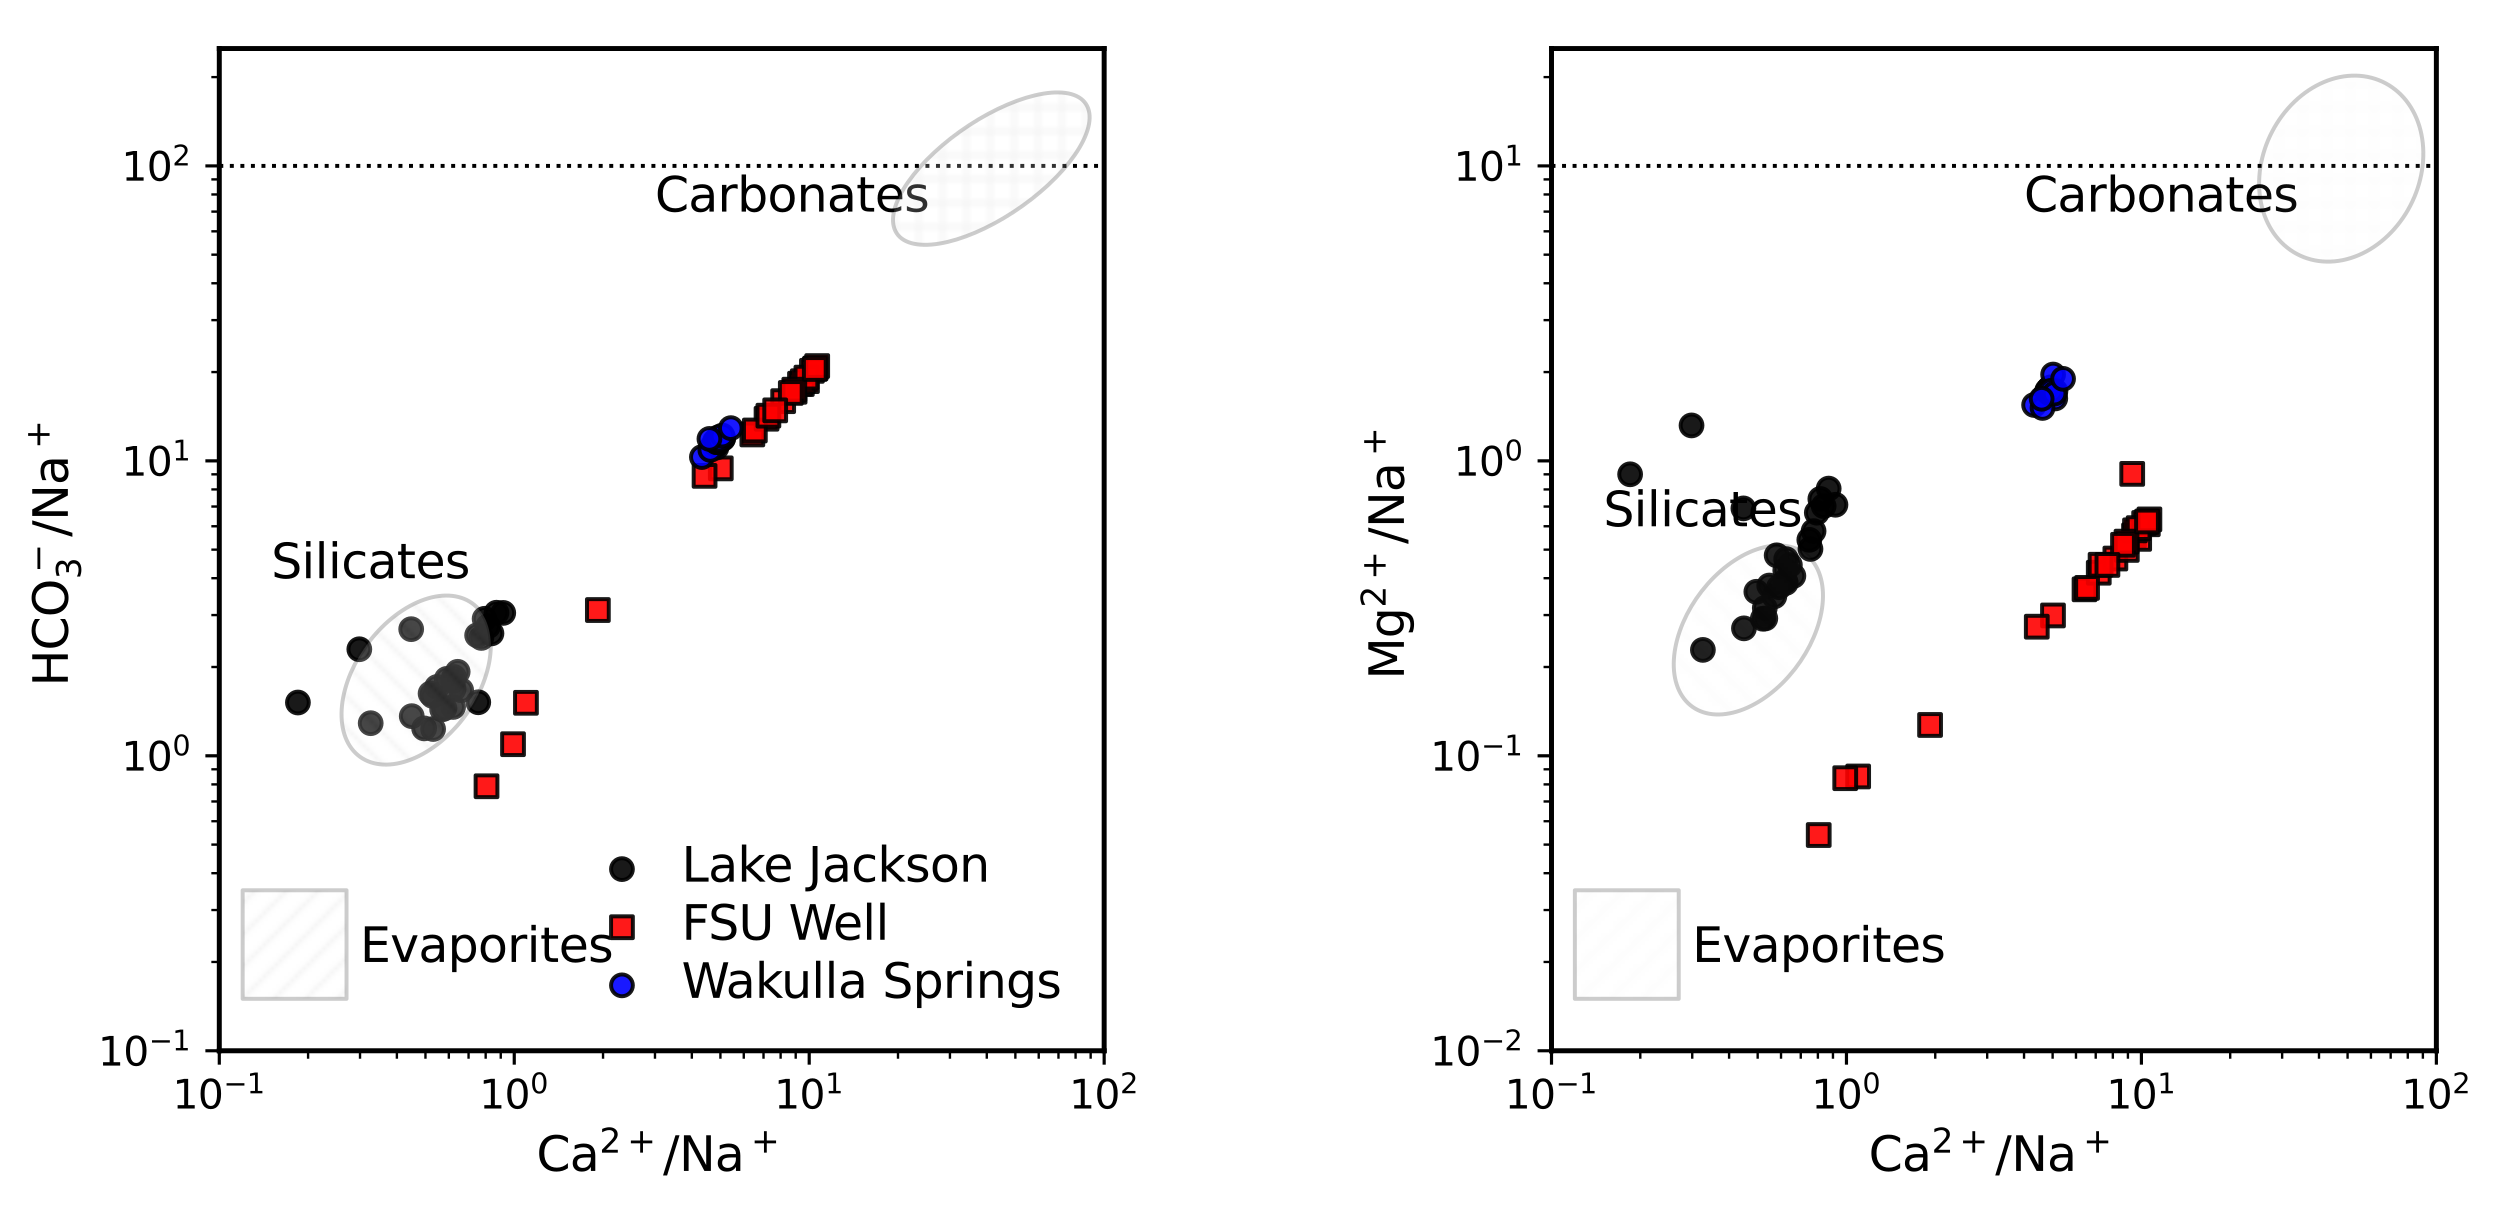 <?xml version="1.0" encoding="utf-8" standalone="no"?>
<!DOCTYPE svg PUBLIC "-//W3C//DTD SVG 1.1//EN"
  "http://www.w3.org/Graphics/SVG/1.1/DTD/svg11.dtd">
<svg xmlns:xlink="http://www.w3.org/1999/xlink" width="628.595pt" height="304.198pt" viewBox="0 0 628.595 304.198" xmlns="http://www.w3.org/2000/svg" version="1.1">
 <defs>
  <style type="text/css">*{stroke-linejoin: round; stroke-linecap: butt}</style>
 </defs>
 <g id="figure_1">
  <g id="patch_1">
   <path d="M -0 304.198 
L 628.595 304.198 
L 628.595 0 
L -0 0 
z
" style="fill: #ffffff"/>
  </g>
  <g id="axes_1">
   <g id="patch_2">
    <path d="M 55.14 264.2 
L 277.628 264.2 
L 277.628 12.2 
L 55.14 12.2 
z
" style="fill: #ffffff"/>
   </g>
   <g id="PathCollection_1">
    <defs>
     <path id="m11838e733a" d="M 0 2.739 
C 0.726 2.739 1.423 2.45 1.936 1.936 
C 2.45 1.423 2.739 0.726 2.739 0 
C 2.739 -0.726 2.45 -1.423 1.936 -1.936 
C 1.423 -2.45 0.726 -2.739 0 -2.739 
C -0.726 -2.739 -1.423 -2.45 -1.936 -1.936 
C -2.45 -1.423 -2.739 -0.726 -2.739 0 
C -2.739 0.726 -2.45 1.423 -1.936 1.936 
C -1.423 2.45 -0.726 2.739 0 2.739 
z
" style="stroke: #000000; stroke-opacity: 0.9"/>
    </defs>
    <g clip-path="url(#pc14fa73b70)">
     <use xlink:href="#m11838e733a" x="123.569" y="159.263" style="fill-opacity: 0.9; stroke: #000000; stroke-opacity: 0.9"/>
    </g>
   </g>
   <g id="PathCollection_2">
    <g clip-path="url(#pc14fa73b70)">
     <use xlink:href="#m11838e733a" x="120.253" y="176.577" style="fill-opacity: 0.9; stroke: #000000; stroke-opacity: 0.9"/>
    </g>
   </g>
   <g id="PathCollection_3">
    <g clip-path="url(#pc14fa73b70)">
     <use xlink:href="#m11838e733a" x="113.92" y="177.761" style="fill-opacity: 0.9; stroke: #000000; stroke-opacity: 0.9"/>
    </g>
   </g>
   <g id="PathCollection_4">
    <g clip-path="url(#pc14fa73b70)">
     <use xlink:href="#m11838e733a" x="114.147" y="170.224" style="fill-opacity: 0.9; stroke: #000000; stroke-opacity: 0.9"/>
    </g>
   </g>
   <g id="PathCollection_5">
    <g clip-path="url(#pc14fa73b70)">
     <use xlink:href="#m11838e733a" x="106.644" y="183.144" style="fill-opacity: 0.9; stroke: #000000; stroke-opacity: 0.9"/>
    </g>
   </g>
   <g id="PathCollection_6">
    <g clip-path="url(#pc14fa73b70)">
     <use xlink:href="#m11838e733a" x="74.908" y="176.639" style="fill-opacity: 0.9; stroke: #000000; stroke-opacity: 0.9"/>
    </g>
   </g>
   <g id="PathCollection_7">
    <g clip-path="url(#pc14fa73b70)">
     <use xlink:href="#m11838e733a" x="90.347" y="163.247" style="fill-opacity: 0.9; stroke: #000000; stroke-opacity: 0.9"/>
    </g>
   </g>
   <g id="PathCollection_8">
    <g clip-path="url(#pc14fa73b70)">
     <use xlink:href="#m11838e733a" x="113.905" y="171.197" style="fill-opacity: 0.9; stroke: #000000; stroke-opacity: 0.9"/>
    </g>
   </g>
   <g id="PathCollection_9">
    <g clip-path="url(#pc14fa73b70)">
     <use xlink:href="#m11838e733a" x="114.05" y="173.257" style="fill-opacity: 0.9; stroke: #000000; stroke-opacity: 0.9"/>
    </g>
   </g>
   <g id="PathCollection_10">
    <g clip-path="url(#pc14fa73b70)">
     <use xlink:href="#m11838e733a" x="111.173" y="178.364" style="fill-opacity: 0.9; stroke: #000000; stroke-opacity: 0.9"/>
    </g>
   </g>
   <g id="PathCollection_11">
    <g clip-path="url(#pc14fa73b70)">
     <use xlink:href="#m11838e733a" x="115.956" y="173.543" style="fill-opacity: 0.9; stroke: #000000; stroke-opacity: 0.9"/>
    </g>
   </g>
   <g id="PathCollection_12">
    <g clip-path="url(#pc14fa73b70)">
     <use xlink:href="#m11838e733a" x="108.9" y="183.306" style="fill-opacity: 0.9; stroke: #000000; stroke-opacity: 0.9"/>
    </g>
   </g>
   <g id="PathCollection_13">
    <g clip-path="url(#pc14fa73b70)">
     <use xlink:href="#m11838e733a" x="108.261" y="174.38" style="fill-opacity: 0.9; stroke: #000000; stroke-opacity: 0.9"/>
    </g>
   </g>
   <g id="PathCollection_14">
    <g clip-path="url(#pc14fa73b70)">
     <use xlink:href="#m11838e733a" x="103.527" y="180.07" style="fill-opacity: 0.9; stroke: #000000; stroke-opacity: 0.9"/>
    </g>
   </g>
   <g id="PathCollection_15">
    <g clip-path="url(#pc14fa73b70)">
     <use xlink:href="#m11838e733a" x="111.752" y="178.104" style="fill-opacity: 0.9; stroke: #000000; stroke-opacity: 0.9"/>
    </g>
   </g>
   <g id="PathCollection_16">
    <g clip-path="url(#pc14fa73b70)">
     <use xlink:href="#m11838e733a" x="109.888" y="172.729" style="fill-opacity: 0.9; stroke: #000000; stroke-opacity: 0.9"/>
    </g>
   </g>
   <g id="PathCollection_17">
    <g clip-path="url(#pc14fa73b70)">
     <use xlink:href="#m11838e733a" x="112.33" y="170.701" style="fill-opacity: 0.9; stroke: #000000; stroke-opacity: 0.9"/>
    </g>
   </g>
   <g id="PathCollection_18">
    <g clip-path="url(#pc14fa73b70)">
     <use xlink:href="#m11838e733a" x="93.205" y="181.838" style="fill-opacity: 0.9; stroke: #000000; stroke-opacity: 0.9"/>
    </g>
   </g>
   <g id="PathCollection_19">
    <g clip-path="url(#pc14fa73b70)">
     <use xlink:href="#m11838e733a" x="108.769" y="174.982" style="fill-opacity: 0.9; stroke: #000000; stroke-opacity: 0.9"/>
    </g>
   </g>
   <g id="PathCollection_20">
    <g clip-path="url(#pc14fa73b70)">
     <use xlink:href="#m11838e733a" x="115.076" y="168.916" style="fill-opacity: 0.9; stroke: #000000; stroke-opacity: 0.9"/>
    </g>
   </g>
   <g id="PathCollection_21">
    <g clip-path="url(#pc14fa73b70)">
     <use xlink:href="#m11838e733a" x="119.967" y="159.737" style="fill-opacity: 0.9; stroke: #000000; stroke-opacity: 0.9"/>
    </g>
   </g>
   <g id="PathCollection_22">
    <g clip-path="url(#pc14fa73b70)">
     <use xlink:href="#m11838e733a" x="121.03" y="160.405" style="fill-opacity: 0.9; stroke: #000000; stroke-opacity: 0.9"/>
    </g>
   </g>
   <g id="PathCollection_23">
    <g clip-path="url(#pc14fa73b70)">
     <use xlink:href="#m11838e733a" x="126.535" y="154.11" style="fill-opacity: 0.9; stroke: #000000; stroke-opacity: 0.9"/>
    </g>
   </g>
   <g id="PathCollection_24">
    <g clip-path="url(#pc14fa73b70)">
     <use xlink:href="#m11838e733a" x="103.39" y="158.198" style="fill-opacity: 0.9; stroke: #000000; stroke-opacity: 0.9"/>
    </g>
   </g>
   <g id="PathCollection_25">
    <g clip-path="url(#pc14fa73b70)">
     <use xlink:href="#m11838e733a" x="122.737" y="157.461" style="fill-opacity: 0.9; stroke: #000000; stroke-opacity: 0.9"/>
    </g>
   </g>
   <g id="PathCollection_26">
    <g clip-path="url(#pc14fa73b70)">
     <use xlink:href="#m11838e733a" x="121.848" y="155.588" style="fill-opacity: 0.9; stroke: #000000; stroke-opacity: 0.9"/>
    </g>
   </g>
   <g id="PathCollection_27">
    <g clip-path="url(#pc14fa73b70)">
     <use xlink:href="#m11838e733a" x="124.831" y="154.064" style="fill-opacity: 0.9; stroke: #000000; stroke-opacity: 0.9"/>
    </g>
   </g>
   <g id="PathCollection_28">
    <defs>
     <path id="m190820aa73" d="M -2.739 2.739 
L 2.739 2.739 
L 2.739 -2.739 
L -2.739 -2.739 
z
" style="stroke: #000000; stroke-opacity: 0.9"/>
    </defs>
    <g clip-path="url(#pc14fa73b70)">
     <use xlink:href="#m190820aa73" x="122.328" y="197.694" style="fill: #ff0000; fill-opacity: 0.9; stroke: #000000; stroke-opacity: 0.9"/>
    </g>
   </g>
   <g id="PathCollection_29">
    <g clip-path="url(#pc14fa73b70)">
     <use xlink:href="#m190820aa73" x="132.242" y="176.71" style="fill: #ff0000; fill-opacity: 0.9; stroke: #000000; stroke-opacity: 0.9"/>
    </g>
   </g>
   <g id="PathCollection_30">
    <g clip-path="url(#pc14fa73b70)">
     <use xlink:href="#m190820aa73" x="201.606" y="96.571" style="fill: #ff0000; fill-opacity: 0.9; stroke: #000000; stroke-opacity: 0.9"/>
    </g>
   </g>
   <g id="PathCollection_31">
    <g clip-path="url(#pc14fa73b70)">
     <use xlink:href="#m190820aa73" x="150.327" y="153.387" style="fill: #ff0000; fill-opacity: 0.9; stroke: #000000; stroke-opacity: 0.9"/>
    </g>
   </g>
   <g id="PathCollection_32">
    <g clip-path="url(#pc14fa73b70)">
     <use xlink:href="#m190820aa73" x="189.165" y="109.235" style="fill: #ff0000; fill-opacity: 0.9; stroke: #000000; stroke-opacity: 0.9"/>
    </g>
   </g>
   <g id="PathCollection_33">
    <g clip-path="url(#pc14fa73b70)">
     <use xlink:href="#m190820aa73" x="181.232" y="117.765" style="fill: #ff0000; fill-opacity: 0.9; stroke: #000000; stroke-opacity: 0.9"/>
    </g>
   </g>
   <g id="PathCollection_34">
    <g clip-path="url(#pc14fa73b70)">
     <use xlink:href="#m190820aa73" x="192.739" y="105.286" style="fill: #ff0000; fill-opacity: 0.9; stroke: #000000; stroke-opacity: 0.9"/>
    </g>
   </g>
   <g id="PathCollection_35">
    <g clip-path="url(#pc14fa73b70)">
     <use xlink:href="#m190820aa73" x="196.918" y="100.867" style="fill: #ff0000; fill-opacity: 0.9; stroke: #000000; stroke-opacity: 0.9"/>
    </g>
   </g>
   <g id="PathCollection_36">
    <g clip-path="url(#pc14fa73b70)">
     <use xlink:href="#m190820aa73" x="189.797" y="108.248" style="fill: #ff0000; fill-opacity: 0.9; stroke: #000000; stroke-opacity: 0.9"/>
    </g>
   </g>
   <g id="PathCollection_37">
    <g clip-path="url(#pc14fa73b70)">
     <use xlink:href="#m190820aa73" x="205.076" y="92.611" style="fill: #ff0000; fill-opacity: 0.9; stroke: #000000; stroke-opacity: 0.9"/>
    </g>
   </g>
   <g id="PathCollection_38">
    <g clip-path="url(#pc14fa73b70)">
     <use xlink:href="#m190820aa73" x="202.901" y="95.831" style="fill: #ff0000; fill-opacity: 0.9; stroke: #000000; stroke-opacity: 0.9"/>
    </g>
   </g>
   <g id="PathCollection_39">
    <g clip-path="url(#pc14fa73b70)">
     <use xlink:href="#m190820aa73" x="199.792" y="98.504" style="fill: #ff0000; fill-opacity: 0.9; stroke: #000000; stroke-opacity: 0.9"/>
    </g>
   </g>
   <g id="PathCollection_40">
    <g clip-path="url(#pc14fa73b70)">
     <use xlink:href="#m190820aa73" x="201.149" y="96.479" style="fill: #ff0000; fill-opacity: 0.9; stroke: #000000; stroke-opacity: 0.9"/>
    </g>
   </g>
   <g id="PathCollection_41">
    <g clip-path="url(#pc14fa73b70)">
     <use xlink:href="#m190820aa73" x="201.861" y="95.857" style="fill: #ff0000; fill-opacity: 0.9; stroke: #000000; stroke-opacity: 0.9"/>
    </g>
   </g>
   <g id="PathCollection_42">
    <g clip-path="url(#pc14fa73b70)">
     <use xlink:href="#m190820aa73" x="204.154" y="93.242" style="fill: #ff0000; fill-opacity: 0.9; stroke: #000000; stroke-opacity: 0.9"/>
    </g>
   </g>
   <g id="PathCollection_43">
    <g clip-path="url(#pc14fa73b70)">
     <use xlink:href="#m190820aa73" x="202.764" y="94.945" style="fill: #ff0000; fill-opacity: 0.9; stroke: #000000; stroke-opacity: 0.9"/>
    </g>
   </g>
   <g id="PathCollection_44">
    <g clip-path="url(#pc14fa73b70)">
     <use xlink:href="#m190820aa73" x="199.719" y="97.977" style="fill: #ff0000; fill-opacity: 0.9; stroke: #000000; stroke-opacity: 0.9"/>
    </g>
   </g>
   <g id="PathCollection_45">
    <g clip-path="url(#pc14fa73b70)">
     <use xlink:href="#m190820aa73" x="198.838" y="98.803" style="fill: #ff0000; fill-opacity: 0.9; stroke: #000000; stroke-opacity: 0.9"/>
    </g>
   </g>
   <g id="PathCollection_46">
    <g clip-path="url(#pc14fa73b70)">
     <use xlink:href="#m190820aa73" x="205.474" y="92.04" style="fill: #ff0000; fill-opacity: 0.9; stroke: #000000; stroke-opacity: 0.9"/>
    </g>
   </g>
   <g id="PathCollection_47">
    <g clip-path="url(#pc14fa73b70)">
     <use xlink:href="#m190820aa73" x="204.872" y="92.778" style="fill: #ff0000; fill-opacity: 0.9; stroke: #000000; stroke-opacity: 0.9"/>
    </g>
   </g>
   <g id="PathCollection_48">
    <g clip-path="url(#pc14fa73b70)">
     <use xlink:href="#m190820aa73" x="193.201" y="104.515" style="fill: #ff0000; fill-opacity: 0.9; stroke: #000000; stroke-opacity: 0.9"/>
    </g>
   </g>
   <g id="PathCollection_49">
    <g clip-path="url(#pc14fa73b70)">
     <use xlink:href="#m190820aa73" x="194.913" y="103.182" style="fill: #ff0000; fill-opacity: 0.9; stroke: #000000; stroke-opacity: 0.9"/>
    </g>
   </g>
   <g id="PathCollection_50">
    <g clip-path="url(#pc14fa73b70)">
     <use xlink:href="#m190820aa73" x="128.993" y="187.118" style="fill: #ff0000; fill-opacity: 0.9; stroke: #000000; stroke-opacity: 0.9"/>
    </g>
   </g>
   <g id="PathCollection_51">
    <g clip-path="url(#pc14fa73b70)">
     <use xlink:href="#m190820aa73" x="177.155" y="119.654" style="fill: #ff0000; fill-opacity: 0.9; stroke: #000000; stroke-opacity: 0.9"/>
    </g>
   </g>
   <g id="PathCollection_52">
    <defs>
     <path id="m69bcb69a6d" d="M 0 2.739 
C 0.726 2.739 1.423 2.45 1.936 1.936 
C 2.45 1.423 2.739 0.726 2.739 0 
C 2.739 -0.726 2.45 -1.423 1.936 -1.936 
C 1.423 -2.45 0.726 -2.739 0 -2.739 
C -0.726 -2.739 -1.423 -2.45 -1.936 -1.936 
C -2.45 -1.423 -2.739 -0.726 -2.739 0 
C -2.739 0.726 -2.45 1.423 -1.936 1.936 
C -1.423 2.45 -0.726 2.739 0 2.739 
z
" style="stroke: #000000; stroke-opacity: 0.9"/>
    </defs>
    <g clip-path="url(#pc14fa73b70)">
     <use xlink:href="#m69bcb69a6d" x="180.155" y="112.531" style="fill: #0000ff; fill-opacity: 0.9; stroke: #000000; stroke-opacity: 0.9"/>
    </g>
   </g>
   <g id="PathCollection_53">
    <g clip-path="url(#pc14fa73b70)">
     <use xlink:href="#m69bcb69a6d" x="179.648" y="111.889" style="fill: #0000ff; fill-opacity: 0.9; stroke: #000000; stroke-opacity: 0.9"/>
    </g>
   </g>
   <g id="PathCollection_54">
    <g clip-path="url(#pc14fa73b70)">
     <use xlink:href="#m69bcb69a6d" x="180.305" y="111.744" style="fill: #0000ff; fill-opacity: 0.9; stroke: #000000; stroke-opacity: 0.9"/>
    </g>
   </g>
   <g id="PathCollection_55">
    <g clip-path="url(#pc14fa73b70)">
     <use xlink:href="#m69bcb69a6d" x="178.838" y="112.63" style="fill: #0000ff; fill-opacity: 0.9; stroke: #000000; stroke-opacity: 0.9"/>
    </g>
   </g>
   <g id="PathCollection_56">
    <g clip-path="url(#pc14fa73b70)">
     <use xlink:href="#m69bcb69a6d" x="176.485" y="114.924" style="fill: #0000ff; fill-opacity: 0.9; stroke: #000000; stroke-opacity: 0.9"/>
    </g>
   </g>
   <g id="PathCollection_57">
    <g clip-path="url(#pc14fa73b70)">
     <use xlink:href="#m69bcb69a6d" x="179.851" y="111.704" style="fill: #0000ff; fill-opacity: 0.9; stroke: #000000; stroke-opacity: 0.9"/>
    </g>
   </g>
   <g id="PathCollection_58">
    <g clip-path="url(#pc14fa73b70)">
     <use xlink:href="#m69bcb69a6d" x="180.704" y="109.911" style="fill: #0000ff; fill-opacity: 0.9; stroke: #000000; stroke-opacity: 0.9"/>
    </g>
   </g>
   <g id="PathCollection_59">
    <g clip-path="url(#pc14fa73b70)">
     <use xlink:href="#m69bcb69a6d" x="179.784" y="110.925" style="fill: #0000ff; fill-opacity: 0.9; stroke: #000000; stroke-opacity: 0.9"/>
    </g>
   </g>
   <g id="PathCollection_60">
    <g clip-path="url(#pc14fa73b70)">
     <use xlink:href="#m69bcb69a6d" x="180.302" y="110.851" style="fill: #0000ff; fill-opacity: 0.9; stroke: #000000; stroke-opacity: 0.9"/>
    </g>
   </g>
   <g id="PathCollection_61">
    <g clip-path="url(#pc14fa73b70)">
     <use xlink:href="#m69bcb69a6d" x="180.132" y="110.819" style="fill: #0000ff; fill-opacity: 0.9; stroke: #000000; stroke-opacity: 0.9"/>
    </g>
   </g>
   <g id="PathCollection_62">
    <g clip-path="url(#pc14fa73b70)">
     <use xlink:href="#m69bcb69a6d" x="180.38" y="110.527" style="fill: #0000ff; fill-opacity: 0.9; stroke: #000000; stroke-opacity: 0.9"/>
    </g>
   </g>
   <g id="PathCollection_63">
    <g clip-path="url(#pc14fa73b70)">
     <use xlink:href="#m69bcb69a6d" x="181.805" y="110.318" style="fill: #0000ff; fill-opacity: 0.9; stroke: #000000; stroke-opacity: 0.9"/>
    </g>
   </g>
   <g id="PathCollection_64">
    <g clip-path="url(#pc14fa73b70)">
     <use xlink:href="#m69bcb69a6d" x="178.602" y="113.129" style="fill: #0000ff; fill-opacity: 0.9; stroke: #000000; stroke-opacity: 0.9"/>
    </g>
   </g>
   <g id="PathCollection_65">
    <g clip-path="url(#pc14fa73b70)">
     <use xlink:href="#m69bcb69a6d" x="181.264" y="110.551" style="fill: #0000ff; fill-opacity: 0.9; stroke: #000000; stroke-opacity: 0.9"/>
    </g>
   </g>
   <g id="PathCollection_66">
    <g clip-path="url(#pc14fa73b70)">
     <use xlink:href="#m69bcb69a6d" x="180.124" y="111.164" style="fill: #0000ff; fill-opacity: 0.9; stroke: #000000; stroke-opacity: 0.9"/>
    </g>
   </g>
   <g id="PathCollection_67">
    <g clip-path="url(#pc14fa73b70)">
     <use xlink:href="#m69bcb69a6d" x="180.822" y="110.36" style="fill: #0000ff; fill-opacity: 0.9; stroke: #000000; stroke-opacity: 0.9"/>
    </g>
   </g>
   <g id="PathCollection_68">
    <g clip-path="url(#pc14fa73b70)">
     <use xlink:href="#m69bcb69a6d" x="180.339" y="111.178" style="fill: #0000ff; fill-opacity: 0.9; stroke: #000000; stroke-opacity: 0.9"/>
    </g>
   </g>
   <g id="PathCollection_69">
    <g clip-path="url(#pc14fa73b70)">
     <use xlink:href="#m69bcb69a6d" x="180.122" y="110.811" style="fill: #0000ff; fill-opacity: 0.9; stroke: #000000; stroke-opacity: 0.9"/>
    </g>
   </g>
   <g id="PathCollection_70">
    <g clip-path="url(#pc14fa73b70)">
     <use xlink:href="#m69bcb69a6d" x="180.74" y="110.746" style="fill: #0000ff; fill-opacity: 0.9; stroke: #000000; stroke-opacity: 0.9"/>
    </g>
   </g>
   <g id="PathCollection_71">
    <g clip-path="url(#pc14fa73b70)">
     <use xlink:href="#m69bcb69a6d" x="180.92" y="110.002" style="fill: #0000ff; fill-opacity: 0.9; stroke: #000000; stroke-opacity: 0.9"/>
    </g>
   </g>
   <g id="PathCollection_72">
    <g clip-path="url(#pc14fa73b70)">
     <use xlink:href="#m69bcb69a6d" x="181.846" y="110.108" style="fill: #0000ff; fill-opacity: 0.9; stroke: #000000; stroke-opacity: 0.9"/>
    </g>
   </g>
   <g id="PathCollection_73">
    <g clip-path="url(#pc14fa73b70)">
     <use xlink:href="#m69bcb69a6d" x="180.786" y="110.528" style="fill: #0000ff; fill-opacity: 0.9; stroke: #000000; stroke-opacity: 0.9"/>
    </g>
   </g>
   <g id="PathCollection_74">
    <g clip-path="url(#pc14fa73b70)">
     <use xlink:href="#m69bcb69a6d" x="181.632" y="109.516" style="fill: #0000ff; fill-opacity: 0.9; stroke: #000000; stroke-opacity: 0.9"/>
    </g>
   </g>
   <g id="PathCollection_75">
    <g clip-path="url(#pc14fa73b70)">
     <use xlink:href="#m69bcb69a6d" x="183.765" y="107.651" style="fill: #0000ff; fill-opacity: 0.9; stroke: #000000; stroke-opacity: 0.9"/>
    </g>
   </g>
   <g id="PathCollection_76">
    <g clip-path="url(#pc14fa73b70)">
     <use xlink:href="#m69bcb69a6d" x="178.381" y="110.36" style="fill: #0000ff; fill-opacity: 0.9; stroke: #000000; stroke-opacity: 0.9"/>
    </g>
   </g>
   <g id="patch_3">
    <path d="M 61.012 251.141 
L 87.131 251.141 
L 87.131 223.851 
L 61.012 223.851 
z
" clip-path="url(#pc14fa73b70)" style="fill: url(#hb9a2812881); opacity: 0.2; stroke: #000000; stroke-linejoin: miter"/>
   </g>
   <g id="matplotlib.axis_1">
    <g id="xtick_1">
     <g id="line2d_1">
      <defs>
       <path id="m3ab851c410" d="M 0 0 
L 0 3.5 
" style="stroke: #000000; stroke-width: 0.8"/>
      </defs>
      <g>
       <use xlink:href="#m3ab851c410" x="55.14" y="264.2" style="stroke: #000000; stroke-width: 0.8"/>
      </g>
     </g>
     <g id="text_1">
      <!-- $\mathdefault{10^{-1}}$ -->
      <g transform="translate(43.39 278.798) scale(0.1 -0.1)">
       <defs>
        <path id="DejaVuSans-31" d="M 794 531 
L 1825 531 
L 1825 4091 
L 703 3866 
L 703 4441 
L 1819 4666 
L 2450 4666 
L 2450 531 
L 3481 531 
L 3481 0 
L 794 0 
L 794 531 
z
" transform="scale(0.016)"/>
        <path id="DejaVuSans-30" d="M 2034 4250 
Q 1547 4250 1301 3770 
Q 1056 3291 1056 2328 
Q 1056 1369 1301 889 
Q 1547 409 2034 409 
Q 2525 409 2770 889 
Q 3016 1369 3016 2328 
Q 3016 3291 2770 3770 
Q 2525 4250 2034 4250 
z
M 2034 4750 
Q 2819 4750 3233 4129 
Q 3647 3509 3647 2328 
Q 3647 1150 3233 529 
Q 2819 -91 2034 -91 
Q 1250 -91 836 529 
Q 422 1150 422 2328 
Q 422 3509 836 4129 
Q 1250 4750 2034 4750 
z
" transform="scale(0.016)"/>
        <path id="DejaVuSans-2212" d="M 678 2272 
L 4684 2272 
L 4684 1741 
L 678 1741 
L 678 2272 
z
" transform="scale(0.016)"/>
       </defs>
       <use xlink:href="#DejaVuSans-31" transform="translate(0 0.684)"/>
       <use xlink:href="#DejaVuSans-30" transform="translate(63.623 0.684)"/>
       <use xlink:href="#DejaVuSans-2212" transform="translate(128.203 38.966) scale(0.7)"/>
       <use xlink:href="#DejaVuSans-31" transform="translate(186.855 38.966) scale(0.7)"/>
      </g>
     </g>
    </g>
    <g id="xtick_2">
     <g id="line2d_2">
      <g>
       <use xlink:href="#m3ab851c410" x="129.303" y="264.2" style="stroke: #000000; stroke-width: 0.8"/>
      </g>
     </g>
     <g id="text_2">
      <!-- $\mathdefault{10^{0}}$ -->
      <g transform="translate(120.503 278.798) scale(0.1 -0.1)">
       <use xlink:href="#DejaVuSans-31" transform="translate(0 0.766)"/>
       <use xlink:href="#DejaVuSans-30" transform="translate(63.623 0.766)"/>
       <use xlink:href="#DejaVuSans-30" transform="translate(128.203 39.047) scale(0.7)"/>
      </g>
     </g>
    </g>
    <g id="xtick_3">
     <g id="line2d_3">
      <g>
       <use xlink:href="#m3ab851c410" x="203.465" y="264.2" style="stroke: #000000; stroke-width: 0.8"/>
      </g>
     </g>
     <g id="text_3">
      <!-- $\mathdefault{10^{1}}$ -->
      <g transform="translate(194.665 278.798) scale(0.1 -0.1)">
       <use xlink:href="#DejaVuSans-31" transform="translate(0 0.684)"/>
       <use xlink:href="#DejaVuSans-30" transform="translate(63.623 0.684)"/>
       <use xlink:href="#DejaVuSans-31" transform="translate(128.203 38.966) scale(0.7)"/>
      </g>
     </g>
    </g>
    <g id="xtick_4">
     <g id="line2d_4">
      <g>
       <use xlink:href="#m3ab851c410" x="277.628" y="264.2" style="stroke: #000000; stroke-width: 0.8"/>
      </g>
     </g>
     <g id="text_4">
      <!-- $\mathdefault{10^{2}}$ -->
      <g transform="translate(268.828 278.798) scale(0.1 -0.1)">
       <defs>
        <path id="DejaVuSans-32" d="M 1228 531 
L 3431 531 
L 3431 0 
L 469 0 
L 469 531 
Q 828 903 1448 1529 
Q 2069 2156 2228 2338 
Q 2531 2678 2651 2914 
Q 2772 3150 2772 3378 
Q 2772 3750 2511 3984 
Q 2250 4219 1831 4219 
Q 1534 4219 1204 4116 
Q 875 4013 500 3803 
L 500 4441 
Q 881 4594 1212 4672 
Q 1544 4750 1819 4750 
Q 2544 4750 2975 4387 
Q 3406 4025 3406 3419 
Q 3406 3131 3298 2873 
Q 3191 2616 2906 2266 
Q 2828 2175 2409 1742 
Q 1991 1309 1228 531 
z
" transform="scale(0.016)"/>
       </defs>
       <use xlink:href="#DejaVuSans-31" transform="translate(0 0.766)"/>
       <use xlink:href="#DejaVuSans-30" transform="translate(63.623 0.766)"/>
       <use xlink:href="#DejaVuSans-32" transform="translate(128.203 39.047) scale(0.7)"/>
      </g>
     </g>
    </g>
    <g id="xtick_5">
     <g id="line2d_5">
      <defs>
       <path id="m73a8d092bd" d="M 0 0 
L 0 2 
" style="stroke: #000000; stroke-width: 0.6"/>
      </defs>
      <g>
       <use xlink:href="#m73a8d092bd" x="77.465" y="264.2" style="stroke: #000000; stroke-width: 0.6"/>
      </g>
     </g>
    </g>
    <g id="xtick_6">
     <g id="line2d_6">
      <g>
       <use xlink:href="#m73a8d092bd" x="90.525" y="264.2" style="stroke: #000000; stroke-width: 0.6"/>
      </g>
     </g>
    </g>
    <g id="xtick_7">
     <g id="line2d_7">
      <g>
       <use xlink:href="#m73a8d092bd" x="99.79" y="264.2" style="stroke: #000000; stroke-width: 0.6"/>
      </g>
     </g>
    </g>
    <g id="xtick_8">
     <g id="line2d_8">
      <g>
       <use xlink:href="#m73a8d092bd" x="106.977" y="264.2" style="stroke: #000000; stroke-width: 0.6"/>
      </g>
     </g>
    </g>
    <g id="xtick_9">
     <g id="line2d_9">
      <g>
       <use xlink:href="#m73a8d092bd" x="112.85" y="264.2" style="stroke: #000000; stroke-width: 0.6"/>
      </g>
     </g>
    </g>
    <g id="xtick_10">
     <g id="line2d_10">
      <g>
       <use xlink:href="#m73a8d092bd" x="117.815" y="264.2" style="stroke: #000000; stroke-width: 0.6"/>
      </g>
     </g>
    </g>
    <g id="xtick_11">
     <g id="line2d_11">
      <g>
       <use xlink:href="#m73a8d092bd" x="122.115" y="264.2" style="stroke: #000000; stroke-width: 0.6"/>
      </g>
     </g>
    </g>
    <g id="xtick_12">
     <g id="line2d_12">
      <g>
       <use xlink:href="#m73a8d092bd" x="125.909" y="264.2" style="stroke: #000000; stroke-width: 0.6"/>
      </g>
     </g>
    </g>
    <g id="xtick_13">
     <g id="line2d_13">
      <g>
       <use xlink:href="#m73a8d092bd" x="151.628" y="264.2" style="stroke: #000000; stroke-width: 0.6"/>
      </g>
     </g>
    </g>
    <g id="xtick_14">
     <g id="line2d_14">
      <g>
       <use xlink:href="#m73a8d092bd" x="164.687" y="264.2" style="stroke: #000000; stroke-width: 0.6"/>
      </g>
     </g>
    </g>
    <g id="xtick_15">
     <g id="line2d_15">
      <g>
       <use xlink:href="#m73a8d092bd" x="173.953" y="264.2" style="stroke: #000000; stroke-width: 0.6"/>
      </g>
     </g>
    </g>
    <g id="xtick_16">
     <g id="line2d_16">
      <g>
       <use xlink:href="#m73a8d092bd" x="181.14" y="264.2" style="stroke: #000000; stroke-width: 0.6"/>
      </g>
     </g>
    </g>
    <g id="xtick_17">
     <g id="line2d_17">
      <g>
       <use xlink:href="#m73a8d092bd" x="187.012" y="264.2" style="stroke: #000000; stroke-width: 0.6"/>
      </g>
     </g>
    </g>
    <g id="xtick_18">
     <g id="line2d_18">
      <g>
       <use xlink:href="#m73a8d092bd" x="191.977" y="264.2" style="stroke: #000000; stroke-width: 0.6"/>
      </g>
     </g>
    </g>
    <g id="xtick_19">
     <g id="line2d_19">
      <g>
       <use xlink:href="#m73a8d092bd" x="196.278" y="264.2" style="stroke: #000000; stroke-width: 0.6"/>
      </g>
     </g>
    </g>
    <g id="xtick_20">
     <g id="line2d_20">
      <g>
       <use xlink:href="#m73a8d092bd" x="200.072" y="264.2" style="stroke: #000000; stroke-width: 0.6"/>
      </g>
     </g>
    </g>
    <g id="xtick_21">
     <g id="line2d_21">
      <g>
       <use xlink:href="#m73a8d092bd" x="225.79" y="264.2" style="stroke: #000000; stroke-width: 0.6"/>
      </g>
     </g>
    </g>
    <g id="xtick_22">
     <g id="line2d_22">
      <g>
       <use xlink:href="#m73a8d092bd" x="238.85" y="264.2" style="stroke: #000000; stroke-width: 0.6"/>
      </g>
     </g>
    </g>
    <g id="xtick_23">
     <g id="line2d_23">
      <g>
       <use xlink:href="#m73a8d092bd" x="248.115" y="264.2" style="stroke: #000000; stroke-width: 0.6"/>
      </g>
     </g>
    </g>
    <g id="xtick_24">
     <g id="line2d_24">
      <g>
       <use xlink:href="#m73a8d092bd" x="255.303" y="264.2" style="stroke: #000000; stroke-width: 0.6"/>
      </g>
     </g>
    </g>
    <g id="xtick_25">
     <g id="line2d_25">
      <g>
       <use xlink:href="#m73a8d092bd" x="261.175" y="264.2" style="stroke: #000000; stroke-width: 0.6"/>
      </g>
     </g>
    </g>
    <g id="xtick_26">
     <g id="line2d_26">
      <g>
       <use xlink:href="#m73a8d092bd" x="266.14" y="264.2" style="stroke: #000000; stroke-width: 0.6"/>
      </g>
     </g>
    </g>
    <g id="xtick_27">
     <g id="line2d_27">
      <g>
       <use xlink:href="#m73a8d092bd" x="270.441" y="264.2" style="stroke: #000000; stroke-width: 0.6"/>
      </g>
     </g>
    </g>
    <g id="xtick_28">
     <g id="line2d_28">
      <g>
       <use xlink:href="#m73a8d092bd" x="274.234" y="264.2" style="stroke: #000000; stroke-width: 0.6"/>
      </g>
     </g>
    </g>
    <g id="text_5">
     <!-- Ca$^{2+}$/Na$^+$ -->
     <g transform="translate(134.884 294.502) scale(0.12 -0.12)">
      <defs>
       <path id="DejaVuSans-43" d="M 4122 4306 
L 4122 3641 
Q 3803 3938 3442 4084 
Q 3081 4231 2675 4231 
Q 1875 4231 1450 3742 
Q 1025 3253 1025 2328 
Q 1025 1406 1450 917 
Q 1875 428 2675 428 
Q 3081 428 3442 575 
Q 3803 722 4122 1019 
L 4122 359 
Q 3791 134 3420 21 
Q 3050 -91 2638 -91 
Q 1578 -91 968 557 
Q 359 1206 359 2328 
Q 359 3453 968 4101 
Q 1578 4750 2638 4750 
Q 3056 4750 3426 4639 
Q 3797 4528 4122 4306 
z
" transform="scale(0.016)"/>
       <path id="DejaVuSans-61" d="M 2194 1759 
Q 1497 1759 1228 1600 
Q 959 1441 959 1056 
Q 959 750 1161 570 
Q 1363 391 1709 391 
Q 2188 391 2477 730 
Q 2766 1069 2766 1631 
L 2766 1759 
L 2194 1759 
z
M 3341 1997 
L 3341 0 
L 2766 0 
L 2766 531 
Q 2569 213 2275 61 
Q 1981 -91 1556 -91 
Q 1019 -91 701 211 
Q 384 513 384 1019 
Q 384 1609 779 1909 
Q 1175 2209 1959 2209 
L 2766 2209 
L 2766 2266 
Q 2766 2663 2505 2880 
Q 2244 3097 1772 3097 
Q 1472 3097 1187 3025 
Q 903 2953 641 2809 
L 641 3341 
Q 956 3463 1253 3523 
Q 1550 3584 1831 3584 
Q 2591 3584 2966 3190 
Q 3341 2797 3341 1997 
z
" transform="scale(0.016)"/>
       <path id="DejaVuSans-2b" d="M 2944 4013 
L 2944 2272 
L 4684 2272 
L 4684 1741 
L 2944 1741 
L 2944 0 
L 2419 0 
L 2419 1741 
L 678 1741 
L 678 2272 
L 2419 2272 
L 2419 4013 
L 2944 4013 
z
" transform="scale(0.016)"/>
       <path id="DejaVuSans-2f" d="M 1625 4666 
L 2156 4666 
L 531 -594 
L 0 -594 
L 1625 4666 
z
" transform="scale(0.016)"/>
       <path id="DejaVuSans-4e" d="M 628 4666 
L 1478 4666 
L 3547 763 
L 3547 4666 
L 4159 4666 
L 4159 0 
L 3309 0 
L 1241 3903 
L 1241 0 
L 628 0 
L 628 4666 
z
" transform="scale(0.016)"/>
      </defs>
      <use xlink:href="#DejaVuSans-43" transform="translate(0 0.766)"/>
      <use xlink:href="#DejaVuSans-61" transform="translate(69.824 0.766)"/>
      <use xlink:href="#DejaVuSans-32" transform="translate(132.061 39.047) scale(0.7)"/>
      <use xlink:href="#DejaVuSans-2b" transform="translate(190.234 39.047) scale(0.7)"/>
      <use xlink:href="#DejaVuSans-2f" transform="translate(265.259 0.766)"/>
      <use xlink:href="#DejaVuSans-4e" transform="translate(298.95 0.766)"/>
      <use xlink:href="#DejaVuSans-61" transform="translate(373.755 0.766)"/>
      <use xlink:href="#DejaVuSans-2b" transform="translate(449.629 39.047) scale(0.7)"/>
     </g>
    </g>
   </g>
   <g id="matplotlib.axis_2">
    <g id="ytick_1">
     <g id="line2d_29">
      <defs>
       <path id="m3b174de742" d="M 0 0 
L -3.5 0 
" style="stroke: #000000; stroke-width: 0.8"/>
      </defs>
      <g>
       <use xlink:href="#m3b174de742" x="55.14" y="264.2" style="stroke: #000000; stroke-width: 0.8"/>
      </g>
     </g>
     <g id="text_6">
      <!-- $\mathdefault{10^{-1}}$ -->
      <g transform="translate(24.64 267.999) scale(0.1 -0.1)">
       <use xlink:href="#DejaVuSans-31" transform="translate(0 0.684)"/>
       <use xlink:href="#DejaVuSans-30" transform="translate(63.623 0.684)"/>
       <use xlink:href="#DejaVuSans-2212" transform="translate(128.203 38.966) scale(0.7)"/>
       <use xlink:href="#DejaVuSans-31" transform="translate(186.855 38.966) scale(0.7)"/>
      </g>
     </g>
    </g>
    <g id="ytick_2">
     <g id="line2d_30">
      <g>
       <use xlink:href="#m3b174de742" x="55.14" y="190.037" style="stroke: #000000; stroke-width: 0.8"/>
      </g>
     </g>
     <g id="text_7">
      <!-- $\mathdefault{10^{0}}$ -->
      <g transform="translate(30.54 193.837) scale(0.1 -0.1)">
       <use xlink:href="#DejaVuSans-31" transform="translate(0 0.766)"/>
       <use xlink:href="#DejaVuSans-30" transform="translate(63.623 0.766)"/>
       <use xlink:href="#DejaVuSans-30" transform="translate(128.203 39.047) scale(0.7)"/>
      </g>
     </g>
    </g>
    <g id="ytick_3">
     <g id="line2d_31">
      <g>
       <use xlink:href="#m3b174de742" x="55.14" y="115.875" style="stroke: #000000; stroke-width: 0.8"/>
      </g>
     </g>
     <g id="text_8">
      <!-- $\mathdefault{10^{1}}$ -->
      <g transform="translate(30.54 119.674) scale(0.1 -0.1)">
       <use xlink:href="#DejaVuSans-31" transform="translate(0 0.684)"/>
       <use xlink:href="#DejaVuSans-30" transform="translate(63.623 0.684)"/>
       <use xlink:href="#DejaVuSans-31" transform="translate(128.203 38.966) scale(0.7)"/>
      </g>
     </g>
    </g>
    <g id="ytick_4">
     <g id="line2d_32">
      <g>
       <use xlink:href="#m3b174de742" x="55.14" y="41.712" style="stroke: #000000; stroke-width: 0.8"/>
      </g>
     </g>
     <g id="text_9">
      <!-- $\mathdefault{10^{2}}$ -->
      <g transform="translate(30.54 45.511) scale(0.1 -0.1)">
       <use xlink:href="#DejaVuSans-31" transform="translate(0 0.766)"/>
       <use xlink:href="#DejaVuSans-30" transform="translate(63.623 0.766)"/>
       <use xlink:href="#DejaVuSans-32" transform="translate(128.203 39.047) scale(0.7)"/>
      </g>
     </g>
    </g>
    <g id="ytick_5">
     <g id="line2d_33">
      <defs>
       <path id="m39bd178ece" d="M 0 0 
L -2 0 
" style="stroke: #000000; stroke-width: 0.6"/>
      </defs>
      <g>
       <use xlink:href="#m39bd178ece" x="55.14" y="241.875" style="stroke: #000000; stroke-width: 0.6"/>
      </g>
     </g>
    </g>
    <g id="ytick_6">
     <g id="line2d_34">
      <g>
       <use xlink:href="#m39bd178ece" x="55.14" y="228.815" style="stroke: #000000; stroke-width: 0.6"/>
      </g>
     </g>
    </g>
    <g id="ytick_7">
     <g id="line2d_35">
      <g>
       <use xlink:href="#m39bd178ece" x="55.14" y="219.55" style="stroke: #000000; stroke-width: 0.6"/>
      </g>
     </g>
    </g>
    <g id="ytick_8">
     <g id="line2d_36">
      <g>
       <use xlink:href="#m39bd178ece" x="55.14" y="212.363" style="stroke: #000000; stroke-width: 0.6"/>
      </g>
     </g>
    </g>
    <g id="ytick_9">
     <g id="line2d_37">
      <g>
       <use xlink:href="#m39bd178ece" x="55.14" y="206.49" style="stroke: #000000; stroke-width: 0.6"/>
      </g>
     </g>
    </g>
    <g id="ytick_10">
     <g id="line2d_38">
      <g>
       <use xlink:href="#m39bd178ece" x="55.14" y="201.525" style="stroke: #000000; stroke-width: 0.6"/>
      </g>
     </g>
    </g>
    <g id="ytick_11">
     <g id="line2d_39">
      <g>
       <use xlink:href="#m39bd178ece" x="55.14" y="197.225" style="stroke: #000000; stroke-width: 0.6"/>
      </g>
     </g>
    </g>
    <g id="ytick_12">
     <g id="line2d_40">
      <g>
       <use xlink:href="#m39bd178ece" x="55.14" y="193.431" style="stroke: #000000; stroke-width: 0.6"/>
      </g>
     </g>
    </g>
    <g id="ytick_13">
     <g id="line2d_41">
      <g>
       <use xlink:href="#m39bd178ece" x="55.14" y="167.712" style="stroke: #000000; stroke-width: 0.6"/>
      </g>
     </g>
    </g>
    <g id="ytick_14">
     <g id="line2d_42">
      <g>
       <use xlink:href="#m39bd178ece" x="55.14" y="154.653" style="stroke: #000000; stroke-width: 0.6"/>
      </g>
     </g>
    </g>
    <g id="ytick_15">
     <g id="line2d_43">
      <g>
       <use xlink:href="#m39bd178ece" x="55.14" y="145.387" style="stroke: #000000; stroke-width: 0.6"/>
      </g>
     </g>
    </g>
    <g id="ytick_16">
     <g id="line2d_44">
      <g>
       <use xlink:href="#m39bd178ece" x="55.14" y="138.2" style="stroke: #000000; stroke-width: 0.6"/>
      </g>
     </g>
    </g>
    <g id="ytick_17">
     <g id="line2d_45">
      <g>
       <use xlink:href="#m39bd178ece" x="55.14" y="132.328" style="stroke: #000000; stroke-width: 0.6"/>
      </g>
     </g>
    </g>
    <g id="ytick_18">
     <g id="line2d_46">
      <g>
       <use xlink:href="#m39bd178ece" x="55.14" y="127.363" style="stroke: #000000; stroke-width: 0.6"/>
      </g>
     </g>
    </g>
    <g id="ytick_19">
     <g id="line2d_47">
      <g>
       <use xlink:href="#m39bd178ece" x="55.14" y="123.062" style="stroke: #000000; stroke-width: 0.6"/>
      </g>
     </g>
    </g>
    <g id="ytick_20">
     <g id="line2d_48">
      <g>
       <use xlink:href="#m39bd178ece" x="55.14" y="119.268" style="stroke: #000000; stroke-width: 0.6"/>
      </g>
     </g>
    </g>
    <g id="ytick_21">
     <g id="line2d_49">
      <g>
       <use xlink:href="#m39bd178ece" x="55.14" y="93.55" style="stroke: #000000; stroke-width: 0.6"/>
      </g>
     </g>
    </g>
    <g id="ytick_22">
     <g id="line2d_50">
      <g>
       <use xlink:href="#m39bd178ece" x="55.14" y="80.49" style="stroke: #000000; stroke-width: 0.6"/>
      </g>
     </g>
    </g>
    <g id="ytick_23">
     <g id="line2d_51">
      <g>
       <use xlink:href="#m39bd178ece" x="55.14" y="71.225" style="stroke: #000000; stroke-width: 0.6"/>
      </g>
     </g>
    </g>
    <g id="ytick_24">
     <g id="line2d_52">
      <g>
       <use xlink:href="#m39bd178ece" x="55.14" y="64.037" style="stroke: #000000; stroke-width: 0.6"/>
      </g>
     </g>
    </g>
    <g id="ytick_25">
     <g id="line2d_53">
      <g>
       <use xlink:href="#m39bd178ece" x="55.14" y="58.165" style="stroke: #000000; stroke-width: 0.6"/>
      </g>
     </g>
    </g>
    <g id="ytick_26">
     <g id="line2d_54">
      <g>
       <use xlink:href="#m39bd178ece" x="55.14" y="53.2" style="stroke: #000000; stroke-width: 0.6"/>
      </g>
     </g>
    </g>
    <g id="ytick_27">
     <g id="line2d_55">
      <g>
       <use xlink:href="#m39bd178ece" x="55.14" y="48.899" style="stroke: #000000; stroke-width: 0.6"/>
      </g>
     </g>
    </g>
    <g id="ytick_28">
     <g id="line2d_56">
      <g>
       <use xlink:href="#m39bd178ece" x="55.14" y="45.106" style="stroke: #000000; stroke-width: 0.6"/>
      </g>
     </g>
    </g>
    <g id="ytick_29">
     <g id="line2d_57">
      <g>
       <use xlink:href="#m39bd178ece" x="55.14" y="19.387" style="stroke: #000000; stroke-width: 0.6"/>
      </g>
     </g>
    </g>
    <g id="text_10">
     <!-- HCO$_3^-$/Na$^+$ -->
     <g transform="translate(17.16 172.58) rotate(-90) scale(0.12 -0.12)">
      <defs>
       <path id="DejaVuSans-48" d="M 628 4666 
L 1259 4666 
L 1259 2753 
L 3553 2753 
L 3553 4666 
L 4184 4666 
L 4184 0 
L 3553 0 
L 3553 2222 
L 1259 2222 
L 1259 0 
L 628 0 
L 628 4666 
z
" transform="scale(0.016)"/>
       <path id="DejaVuSans-4f" d="M 2522 4238 
Q 1834 4238 1429 3725 
Q 1025 3213 1025 2328 
Q 1025 1447 1429 934 
Q 1834 422 2522 422 
Q 3209 422 3611 934 
Q 4013 1447 4013 2328 
Q 4013 3213 3611 3725 
Q 3209 4238 2522 4238 
z
M 2522 4750 
Q 3503 4750 4090 4092 
Q 4678 3434 4678 2328 
Q 4678 1225 4090 567 
Q 3503 -91 2522 -91 
Q 1538 -91 948 565 
Q 359 1222 359 2328 
Q 359 3434 948 4092 
Q 1538 4750 2522 4750 
z
" transform="scale(0.016)"/>
       <path id="DejaVuSans-33" d="M 2597 2516 
Q 3050 2419 3304 2112 
Q 3559 1806 3559 1356 
Q 3559 666 3084 287 
Q 2609 -91 1734 -91 
Q 1441 -91 1130 -33 
Q 819 25 488 141 
L 488 750 
Q 750 597 1062 519 
Q 1375 441 1716 441 
Q 2309 441 2620 675 
Q 2931 909 2931 1356 
Q 2931 1769 2642 2001 
Q 2353 2234 1838 2234 
L 1294 2234 
L 1294 2753 
L 1863 2753 
Q 2328 2753 2575 2939 
Q 2822 3125 2822 3475 
Q 2822 3834 2567 4026 
Q 2313 4219 1838 4219 
Q 1578 4219 1281 4162 
Q 984 4106 628 3988 
L 628 4550 
Q 988 4650 1302 4700 
Q 1616 4750 1894 4750 
Q 2613 4750 3031 4423 
Q 3450 4097 3450 3541 
Q 3450 3153 3228 2886 
Q 3006 2619 2597 2516 
z
" transform="scale(0.016)"/>
      </defs>
      <use xlink:href="#DejaVuSans-48" transform="translate(0 0.827)"/>
      <use xlink:href="#DejaVuSans-43" transform="translate(75.195 0.827)"/>
      <use xlink:href="#DejaVuSans-4f" transform="translate(145.02 0.827)"/>
      <use xlink:href="#DejaVuSans-2212" transform="translate(238.325 39.108) scale(0.7)"/>
      <use xlink:href="#DejaVuSans-33" transform="translate(224.688 -26.517) scale(0.7)"/>
      <use xlink:href="#DejaVuSans-2f" transform="translate(313.35 0.827)"/>
      <use xlink:href="#DejaVuSans-4e" transform="translate(347.041 0.827)"/>
      <use xlink:href="#DejaVuSans-61" transform="translate(421.846 0.827)"/>
      <use xlink:href="#DejaVuSans-2b" transform="translate(497.72 39.108) scale(0.7)"/>
     </g>
    </g>
   </g>
   <g id="line2d_58">
    <path d="M 55.14 41.712 
L 277.628 41.712 
" clip-path="url(#pc14fa73b70)" style="fill: none; stroke-dasharray: 1,1.65; stroke-dashoffset: 0; stroke: #000000"/>
   </g>
   <g id="patch_4">
    <path d="M 55.14 264.2 
L 55.14 12.2 
" style="fill: none; stroke: #000000; stroke-width: 1.25; stroke-linejoin: miter; stroke-linecap: square"/>
   </g>
   <g id="patch_5">
    <path d="M 277.628 264.2 
L 277.628 12.2 
" style="fill: none; stroke: #000000; stroke-width: 1.25; stroke-linejoin: miter; stroke-linecap: square"/>
   </g>
   <g id="patch_6">
    <path d="M 55.14 264.2 
L 277.628 264.2 
" style="fill: none; stroke: #000000; stroke-width: 1.25; stroke-linejoin: miter; stroke-linecap: square"/>
   </g>
   <g id="patch_7">
    <path d="M 55.14 12.2 
L 277.628 12.2 
" style="fill: none; stroke: #000000; stroke-width: 1.25; stroke-linejoin: miter; stroke-linecap: square"/>
   </g>
   <g id="text_11">
    <!-- Evaporites -->
    <g transform="translate(90.525 241.875) scale(0.12 -0.12)">
     <defs>
      <path id="DejaVuSans-45" d="M 628 4666 
L 3578 4666 
L 3578 4134 
L 1259 4134 
L 1259 2753 
L 3481 2753 
L 3481 2222 
L 1259 2222 
L 1259 531 
L 3634 531 
L 3634 0 
L 628 0 
L 628 4666 
z
" transform="scale(0.016)"/>
      <path id="DejaVuSans-76" d="M 191 3500 
L 800 3500 
L 1894 563 
L 2988 3500 
L 3597 3500 
L 2284 0 
L 1503 0 
L 191 3500 
z
" transform="scale(0.016)"/>
      <path id="DejaVuSans-70" d="M 1159 525 
L 1159 -1331 
L 581 -1331 
L 581 3500 
L 1159 3500 
L 1159 2969 
Q 1341 3281 1617 3432 
Q 1894 3584 2278 3584 
Q 2916 3584 3314 3078 
Q 3713 2572 3713 1747 
Q 3713 922 3314 415 
Q 2916 -91 2278 -91 
Q 1894 -91 1617 61 
Q 1341 213 1159 525 
z
M 3116 1747 
Q 3116 2381 2855 2742 
Q 2594 3103 2138 3103 
Q 1681 3103 1420 2742 
Q 1159 2381 1159 1747 
Q 1159 1113 1420 752 
Q 1681 391 2138 391 
Q 2594 391 2855 752 
Q 3116 1113 3116 1747 
z
" transform="scale(0.016)"/>
      <path id="DejaVuSans-6f" d="M 1959 3097 
Q 1497 3097 1228 2736 
Q 959 2375 959 1747 
Q 959 1119 1226 758 
Q 1494 397 1959 397 
Q 2419 397 2687 759 
Q 2956 1122 2956 1747 
Q 2956 2369 2687 2733 
Q 2419 3097 1959 3097 
z
M 1959 3584 
Q 2709 3584 3137 3096 
Q 3566 2609 3566 1747 
Q 3566 888 3137 398 
Q 2709 -91 1959 -91 
Q 1206 -91 779 398 
Q 353 888 353 1747 
Q 353 2609 779 3096 
Q 1206 3584 1959 3584 
z
" transform="scale(0.016)"/>
      <path id="DejaVuSans-72" d="M 2631 2963 
Q 2534 3019 2420 3045 
Q 2306 3072 2169 3072 
Q 1681 3072 1420 2755 
Q 1159 2438 1159 1844 
L 1159 0 
L 581 0 
L 581 3500 
L 1159 3500 
L 1159 2956 
Q 1341 3275 1631 3429 
Q 1922 3584 2338 3584 
Q 2397 3584 2469 3576 
Q 2541 3569 2628 3553 
L 2631 2963 
z
" transform="scale(0.016)"/>
      <path id="DejaVuSans-69" d="M 603 3500 
L 1178 3500 
L 1178 0 
L 603 0 
L 603 3500 
z
M 603 4863 
L 1178 4863 
L 1178 4134 
L 603 4134 
L 603 4863 
z
" transform="scale(0.016)"/>
      <path id="DejaVuSans-74" d="M 1172 4494 
L 1172 3500 
L 2356 3500 
L 2356 3053 
L 1172 3053 
L 1172 1153 
Q 1172 725 1289 603 
Q 1406 481 1766 481 
L 2356 481 
L 2356 0 
L 1766 0 
Q 1100 0 847 248 
Q 594 497 594 1153 
L 594 3053 
L 172 3053 
L 172 3500 
L 594 3500 
L 594 4494 
L 1172 4494 
z
" transform="scale(0.016)"/>
      <path id="DejaVuSans-65" d="M 3597 1894 
L 3597 1613 
L 953 1613 
Q 991 1019 1311 708 
Q 1631 397 2203 397 
Q 2534 397 2845 478 
Q 3156 559 3463 722 
L 3463 178 
Q 3153 47 2828 -22 
Q 2503 -91 2169 -91 
Q 1331 -91 842 396 
Q 353 884 353 1716 
Q 353 2575 817 3079 
Q 1281 3584 2069 3584 
Q 2775 3584 3186 3129 
Q 3597 2675 3597 1894 
z
M 3022 2063 
Q 3016 2534 2758 2815 
Q 2500 3097 2075 3097 
Q 1594 3097 1305 2825 
Q 1016 2553 972 2059 
L 3022 2063 
z
" transform="scale(0.016)"/>
      <path id="DejaVuSans-73" d="M 2834 3397 
L 2834 2853 
Q 2591 2978 2328 3040 
Q 2066 3103 1784 3103 
Q 1356 3103 1142 2972 
Q 928 2841 928 2578 
Q 928 2378 1081 2264 
Q 1234 2150 1697 2047 
L 1894 2003 
Q 2506 1872 2764 1633 
Q 3022 1394 3022 966 
Q 3022 478 2636 193 
Q 2250 -91 1575 -91 
Q 1294 -91 989 -36 
Q 684 19 347 128 
L 347 722 
Q 666 556 975 473 
Q 1284 391 1588 391 
Q 1994 391 2212 530 
Q 2431 669 2431 922 
Q 2431 1156 2273 1281 
Q 2116 1406 1581 1522 
L 1381 1569 
Q 847 1681 609 1914 
Q 372 2147 372 2553 
Q 372 3047 722 3315 
Q 1072 3584 1716 3584 
Q 2034 3584 2315 3537 
Q 2597 3491 2834 3397 
z
" transform="scale(0.016)"/>
     </defs>
     <use xlink:href="#DejaVuSans-45"/>
     <use xlink:href="#DejaVuSans-76" x="63.184"/>
     <use xlink:href="#DejaVuSans-61" x="122.363"/>
     <use xlink:href="#DejaVuSans-70" x="183.643"/>
     <use xlink:href="#DejaVuSans-6f" x="247.119"/>
     <use xlink:href="#DejaVuSans-72" x="308.301"/>
     <use xlink:href="#DejaVuSans-69" x="349.414"/>
     <use xlink:href="#DejaVuSans-74" x="377.197"/>
     <use xlink:href="#DejaVuSans-65" x="416.406"/>
     <use xlink:href="#DejaVuSans-73" x="477.93"/>
    </g>
   </g>
   <g id="text_12">
    <!-- Silicates -->
    <g transform="translate(68.199 145.387) scale(0.12 -0.12)">
     <defs>
      <path id="DejaVuSans-53" d="M 3425 4513 
L 3425 3897 
Q 3066 4069 2747 4153 
Q 2428 4238 2131 4238 
Q 1616 4238 1336 4038 
Q 1056 3838 1056 3469 
Q 1056 3159 1242 3001 
Q 1428 2844 1947 2747 
L 2328 2669 
Q 3034 2534 3370 2195 
Q 3706 1856 3706 1288 
Q 3706 609 3251 259 
Q 2797 -91 1919 -91 
Q 1588 -91 1214 -16 
Q 841 59 441 206 
L 441 856 
Q 825 641 1194 531 
Q 1563 422 1919 422 
Q 2459 422 2753 634 
Q 3047 847 3047 1241 
Q 3047 1584 2836 1778 
Q 2625 1972 2144 2069 
L 1759 2144 
Q 1053 2284 737 2584 
Q 422 2884 422 3419 
Q 422 4038 858 4394 
Q 1294 4750 2059 4750 
Q 2388 4750 2728 4690 
Q 3069 4631 3425 4513 
z
" transform="scale(0.016)"/>
      <path id="DejaVuSans-6c" d="M 603 4863 
L 1178 4863 
L 1178 0 
L 603 0 
L 603 4863 
z
" transform="scale(0.016)"/>
      <path id="DejaVuSans-63" d="M 3122 3366 
L 3122 2828 
Q 2878 2963 2633 3030 
Q 2388 3097 2138 3097 
Q 1578 3097 1268 2742 
Q 959 2388 959 1747 
Q 959 1106 1268 751 
Q 1578 397 2138 397 
Q 2388 397 2633 464 
Q 2878 531 3122 666 
L 3122 134 
Q 2881 22 2623 -34 
Q 2366 -91 2075 -91 
Q 1284 -91 818 406 
Q 353 903 353 1747 
Q 353 2603 823 3093 
Q 1294 3584 2113 3584 
Q 2378 3584 2631 3529 
Q 2884 3475 3122 3366 
z
" transform="scale(0.016)"/>
     </defs>
     <use xlink:href="#DejaVuSans-53"/>
     <use xlink:href="#DejaVuSans-69" x="63.477"/>
     <use xlink:href="#DejaVuSans-6c" x="91.26"/>
     <use xlink:href="#DejaVuSans-69" x="119.043"/>
     <use xlink:href="#DejaVuSans-63" x="146.826"/>
     <use xlink:href="#DejaVuSans-61" x="201.807"/>
     <use xlink:href="#DejaVuSans-74" x="263.086"/>
     <use xlink:href="#DejaVuSans-65" x="302.295"/>
     <use xlink:href="#DejaVuSans-73" x="363.818"/>
    </g>
   </g>
   <g id="text_13">
    <!-- Carbonates -->
    <g transform="translate(164.687 53.2) scale(0.12 -0.12)">
     <defs>
      <path id="DejaVuSans-62" d="M 3116 1747 
Q 3116 2381 2855 2742 
Q 2594 3103 2138 3103 
Q 1681 3103 1420 2742 
Q 1159 2381 1159 1747 
Q 1159 1113 1420 752 
Q 1681 391 2138 391 
Q 2594 391 2855 752 
Q 3116 1113 3116 1747 
z
M 1159 2969 
Q 1341 3281 1617 3432 
Q 1894 3584 2278 3584 
Q 2916 3584 3314 3078 
Q 3713 2572 3713 1747 
Q 3713 922 3314 415 
Q 2916 -91 2278 -91 
Q 1894 -91 1617 61 
Q 1341 213 1159 525 
L 1159 0 
L 581 0 
L 581 4863 
L 1159 4863 
L 1159 2969 
z
" transform="scale(0.016)"/>
      <path id="DejaVuSans-6e" d="M 3513 2113 
L 3513 0 
L 2938 0 
L 2938 2094 
Q 2938 2591 2744 2837 
Q 2550 3084 2163 3084 
Q 1697 3084 1428 2787 
Q 1159 2491 1159 1978 
L 1159 0 
L 581 0 
L 581 3500 
L 1159 3500 
L 1159 2956 
Q 1366 3272 1645 3428 
Q 1925 3584 2291 3584 
Q 2894 3584 3203 3211 
Q 3513 2838 3513 2113 
z
" transform="scale(0.016)"/>
     </defs>
     <use xlink:href="#DejaVuSans-43"/>
     <use xlink:href="#DejaVuSans-61" x="69.824"/>
     <use xlink:href="#DejaVuSans-72" x="131.104"/>
     <use xlink:href="#DejaVuSans-62" x="172.217"/>
     <use xlink:href="#DejaVuSans-6f" x="235.693"/>
     <use xlink:href="#DejaVuSans-6e" x="296.875"/>
     <use xlink:href="#DejaVuSans-61" x="360.254"/>
     <use xlink:href="#DejaVuSans-74" x="421.533"/>
     <use xlink:href="#DejaVuSans-65" x="460.742"/>
     <use xlink:href="#DejaVuSans-73" x="522.266"/>
    </g>
   </g>
   <g id="legend_1">
    <g id="PathCollection_77">
     <g>
      <use xlink:href="#m11838e733a" x="156.383" y="218.527" style="fill-opacity: 0.9; stroke: #000000; stroke-opacity: 0.9"/>
     </g>
    </g>
    <g id="text_14">
     <!-- Lake Jackson  -->
     <g transform="translate(171.383 221.677) scale(0.12 -0.12)">
      <defs>
       <path id="DejaVuSans-4c" d="M 628 4666 
L 1259 4666 
L 1259 531 
L 3531 531 
L 3531 0 
L 628 0 
L 628 4666 
z
" transform="scale(0.016)"/>
       <path id="DejaVuSans-6b" d="M 581 4863 
L 1159 4863 
L 1159 1991 
L 2875 3500 
L 3609 3500 
L 1753 1863 
L 3688 0 
L 2938 0 
L 1159 1709 
L 1159 0 
L 581 0 
L 581 4863 
z
" transform="scale(0.016)"/>
       <path id="DejaVuSans-20" transform="scale(0.016)"/>
       <path id="DejaVuSans-4a" d="M 628 4666 
L 1259 4666 
L 1259 325 
Q 1259 -519 939 -900 
Q 619 -1281 -91 -1281 
L -331 -1281 
L -331 -750 
L -134 -750 
Q 284 -750 456 -515 
Q 628 -281 628 325 
L 628 4666 
z
" transform="scale(0.016)"/>
      </defs>
      <use xlink:href="#DejaVuSans-4c"/>
      <use xlink:href="#DejaVuSans-61" x="55.713"/>
      <use xlink:href="#DejaVuSans-6b" x="116.992"/>
      <use xlink:href="#DejaVuSans-65" x="171.277"/>
      <use xlink:href="#DejaVuSans-20" x="232.801"/>
      <use xlink:href="#DejaVuSans-4a" x="264.588"/>
      <use xlink:href="#DejaVuSans-61" x="294.08"/>
      <use xlink:href="#DejaVuSans-63" x="355.359"/>
      <use xlink:href="#DejaVuSans-6b" x="410.34"/>
      <use xlink:href="#DejaVuSans-73" x="468.25"/>
      <use xlink:href="#DejaVuSans-6f" x="520.35"/>
      <use xlink:href="#DejaVuSans-6e" x="581.531"/>
      <use xlink:href="#DejaVuSans-20" x="644.91"/>
     </g>
    </g>
    <g id="PathCollection_78">
     <g>
      <use xlink:href="#m190820aa73" x="156.383" y="233.141" style="fill: #ff0000; fill-opacity: 0.9; stroke: #000000; stroke-opacity: 0.9"/>
     </g>
    </g>
    <g id="text_15">
     <!-- FSU Well -->
     <g transform="translate(171.383 236.291) scale(0.12 -0.12)">
      <defs>
       <path id="DejaVuSans-46" d="M 628 4666 
L 3309 4666 
L 3309 4134 
L 1259 4134 
L 1259 2759 
L 3109 2759 
L 3109 2228 
L 1259 2228 
L 1259 0 
L 628 0 
L 628 4666 
z
" transform="scale(0.016)"/>
       <path id="DejaVuSans-55" d="M 556 4666 
L 1191 4666 
L 1191 1831 
Q 1191 1081 1462 751 
Q 1734 422 2344 422 
Q 2950 422 3222 751 
Q 3494 1081 3494 1831 
L 3494 4666 
L 4128 4666 
L 4128 1753 
Q 4128 841 3676 375 
Q 3225 -91 2344 -91 
Q 1459 -91 1007 375 
Q 556 841 556 1753 
L 556 4666 
z
" transform="scale(0.016)"/>
       <path id="DejaVuSans-57" d="M 213 4666 
L 850 4666 
L 1831 722 
L 2809 4666 
L 3519 4666 
L 4500 722 
L 5478 4666 
L 6119 4666 
L 4947 0 
L 4153 0 
L 3169 4050 
L 2175 0 
L 1381 0 
L 213 4666 
z
" transform="scale(0.016)"/>
      </defs>
      <use xlink:href="#DejaVuSans-46"/>
      <use xlink:href="#DejaVuSans-53" x="55.77"/>
      <use xlink:href="#DejaVuSans-55" x="119.246"/>
      <use xlink:href="#DejaVuSans-20" x="192.439"/>
      <use xlink:href="#DejaVuSans-57" x="224.227"/>
      <use xlink:href="#DejaVuSans-65" x="317.229"/>
      <use xlink:href="#DejaVuSans-6c" x="378.752"/>
      <use xlink:href="#DejaVuSans-6c" x="406.535"/>
     </g>
    </g>
    <g id="PathCollection_79">
     <g>
      <use xlink:href="#m69bcb69a6d" x="156.383" y="247.754" style="fill: #0000ff; fill-opacity: 0.9; stroke: #000000; stroke-opacity: 0.9"/>
     </g>
    </g>
    <g id="text_16">
     <!-- Wakulla Springs -->
     <g transform="translate(171.383 250.904) scale(0.12 -0.12)">
      <defs>
       <path id="DejaVuSans-75" d="M 544 1381 
L 544 3500 
L 1119 3500 
L 1119 1403 
Q 1119 906 1312 657 
Q 1506 409 1894 409 
Q 2359 409 2629 706 
Q 2900 1003 2900 1516 
L 2900 3500 
L 3475 3500 
L 3475 0 
L 2900 0 
L 2900 538 
Q 2691 219 2414 64 
Q 2138 -91 1772 -91 
Q 1169 -91 856 284 
Q 544 659 544 1381 
z
M 1991 3584 
L 1991 3584 
z
" transform="scale(0.016)"/>
       <path id="DejaVuSans-67" d="M 2906 1791 
Q 2906 2416 2648 2759 
Q 2391 3103 1925 3103 
Q 1463 3103 1205 2759 
Q 947 2416 947 1791 
Q 947 1169 1205 825 
Q 1463 481 1925 481 
Q 2391 481 2648 825 
Q 2906 1169 2906 1791 
z
M 3481 434 
Q 3481 -459 3084 -895 
Q 2688 -1331 1869 -1331 
Q 1566 -1331 1297 -1286 
Q 1028 -1241 775 -1147 
L 775 -588 
Q 1028 -725 1275 -790 
Q 1522 -856 1778 -856 
Q 2344 -856 2625 -561 
Q 2906 -266 2906 331 
L 2906 616 
Q 2728 306 2450 153 
Q 2172 0 1784 0 
Q 1141 0 747 490 
Q 353 981 353 1791 
Q 353 2603 747 3093 
Q 1141 3584 1784 3584 
Q 2172 3584 2450 3431 
Q 2728 3278 2906 2969 
L 2906 3500 
L 3481 3500 
L 3481 434 
z
" transform="scale(0.016)"/>
      </defs>
      <use xlink:href="#DejaVuSans-57"/>
      <use xlink:href="#DejaVuSans-61" x="92.502"/>
      <use xlink:href="#DejaVuSans-6b" x="153.781"/>
      <use xlink:href="#DejaVuSans-75" x="208.566"/>
      <use xlink:href="#DejaVuSans-6c" x="271.945"/>
      <use xlink:href="#DejaVuSans-6c" x="299.729"/>
      <use xlink:href="#DejaVuSans-61" x="327.512"/>
      <use xlink:href="#DejaVuSans-20" x="388.791"/>
      <use xlink:href="#DejaVuSans-53" x="420.578"/>
      <use xlink:href="#DejaVuSans-70" x="484.055"/>
      <use xlink:href="#DejaVuSans-72" x="547.531"/>
      <use xlink:href="#DejaVuSans-69" x="588.645"/>
      <use xlink:href="#DejaVuSans-6e" x="616.428"/>
      <use xlink:href="#DejaVuSans-67" x="679.807"/>
      <use xlink:href="#DejaVuSans-73" x="743.283"/>
     </g>
    </g>
   </g>
  </g>
  <g id="axes_2">
   <g id="patch_8">
    <path d="M 114.864 182.582 
C 119.036 177.857 121.96 172.104 122.993 166.59 
C 124.025 161.076 123.082 156.253 120.37 153.181 
C 117.658 150.109 113.399 149.04 108.531 150.21 
C 103.663 151.38 98.584 154.692 94.412 159.418 
C 90.239 164.143 87.315 169.896 86.282 175.41 
C 85.25 180.924 86.193 185.747 88.905 188.819 
C 91.617 191.891 95.876 192.96 100.744 191.79 
C 105.612 190.62 110.691 187.308 114.864 182.582 
z
" clip-path="url(#pbd851b3a51)" style="fill: url(#hb56f49ac19); opacity: 0.2; stroke: #000000; stroke-linejoin: miter"/>
   </g>
  </g>
  <g id="axes_3">
   <g id="patch_9">
    <path d="M 254.817 53.312 
C 261.204 49.135 266.745 43.979 270.218 38.979 
C 273.692 33.979 274.815 29.544 273.34 26.65 
C 271.864 23.756 267.912 22.64 262.352 23.547 
C 256.793 24.454 250.08 27.311 243.692 31.488 
C 237.305 35.665 231.764 40.821 228.291 45.821 
C 224.817 50.821 223.694 55.256 225.17 58.15 
C 226.645 61.044 230.597 62.16 236.157 61.253 
C 241.717 60.346 248.429 57.489 254.817 53.312 
z
" clip-path="url(#pd09aef622a)" style="fill: url(#h20ebc63a61); opacity: 0.2; stroke: #000000; stroke-linejoin: miter"/>
   </g>
  </g>
  <g id="axes_4">
   <g id="patch_10">
    <path d="M 390.107 264.2 
L 612.595 264.2 
L 612.595 12.2 
L 390.107 12.2 
z
" style="fill: #ffffff"/>
   </g>
   <g id="PathCollection_80">
    <g clip-path="url(#p1828b33df8)">
     <use xlink:href="#m11838e733a" x="458.536" y="127.251" style="fill-opacity: 0.9; stroke: #000000; stroke-opacity: 0.9"/>
    </g>
   </g>
   <g id="PathCollection_81">
    <g clip-path="url(#p1828b33df8)">
     <use xlink:href="#m11838e733a" x="455.22" y="138.033" style="fill-opacity: 0.9; stroke: #000000; stroke-opacity: 0.9"/>
    </g>
   </g>
   <g id="PathCollection_82">
    <g clip-path="url(#p1828b33df8)">
     <use xlink:href="#m11838e733a" x="448.887" y="143.409" style="fill-opacity: 0.9; stroke: #000000; stroke-opacity: 0.9"/>
    </g>
   </g>
   <g id="PathCollection_83">
    <g clip-path="url(#p1828b33df8)">
     <use xlink:href="#m11838e733a" x="449.114" y="140.592" style="fill-opacity: 0.9; stroke: #000000; stroke-opacity: 0.9"/>
    </g>
   </g>
   <g id="PathCollection_84">
    <g clip-path="url(#p1828b33df8)">
     <use xlink:href="#m11838e733a" x="441.611" y="148.795" style="fill-opacity: 0.9; stroke: #000000; stroke-opacity: 0.9"/>
    </g>
   </g>
   <g id="PathCollection_85">
    <g clip-path="url(#p1828b33df8)">
     <use xlink:href="#m11838e733a" x="409.875" y="119.255" style="fill-opacity: 0.9; stroke: #000000; stroke-opacity: 0.9"/>
    </g>
   </g>
   <g id="PathCollection_86">
    <g clip-path="url(#p1828b33df8)">
     <use xlink:href="#m11838e733a" x="425.315" y="106.968" style="fill-opacity: 0.9; stroke: #000000; stroke-opacity: 0.9"/>
    </g>
   </g>
   <g id="PathCollection_87">
    <g clip-path="url(#p1828b33df8)">
     <use xlink:href="#m11838e733a" x="448.872" y="146.124" style="fill-opacity: 0.9; stroke: #000000; stroke-opacity: 0.9"/>
    </g>
   </g>
   <g id="PathCollection_88">
    <g clip-path="url(#p1828b33df8)">
     <use xlink:href="#m11838e733a" x="449.017" y="146.589" style="fill-opacity: 0.9; stroke: #000000; stroke-opacity: 0.9"/>
    </g>
   </g>
   <g id="PathCollection_89">
    <g clip-path="url(#p1828b33df8)">
     <use xlink:href="#m11838e733a" x="446.14" y="149.946" style="fill-opacity: 0.9; stroke: #000000; stroke-opacity: 0.9"/>
    </g>
   </g>
   <g id="PathCollection_90">
    <g clip-path="url(#p1828b33df8)">
     <use xlink:href="#m11838e733a" x="450.923" y="144.81" style="fill-opacity: 0.9; stroke: #000000; stroke-opacity: 0.9"/>
    </g>
   </g>
   <g id="PathCollection_91">
    <g clip-path="url(#p1828b33df8)">
     <use xlink:href="#m11838e733a" x="443.867" y="155.507" style="fill-opacity: 0.9; stroke: #000000; stroke-opacity: 0.9"/>
    </g>
   </g>
   <g id="PathCollection_92">
    <g clip-path="url(#p1828b33df8)">
     <use xlink:href="#m11838e733a" x="443.229" y="155.579" style="fill-opacity: 0.9; stroke: #000000; stroke-opacity: 0.9"/>
    </g>
   </g>
   <g id="PathCollection_93">
    <g clip-path="url(#p1828b33df8)">
     <use xlink:href="#m11838e733a" x="438.494" y="157.992" style="fill-opacity: 0.9; stroke: #000000; stroke-opacity: 0.9"/>
    </g>
   </g>
   <g id="PathCollection_94">
    <g clip-path="url(#p1828b33df8)">
     <use xlink:href="#m11838e733a" x="446.719" y="139.628" style="fill-opacity: 0.9; stroke: #000000; stroke-opacity: 0.9"/>
    </g>
   </g>
   <g id="PathCollection_95">
    <g clip-path="url(#p1828b33df8)">
     <use xlink:href="#m11838e733a" x="444.856" y="147.226" style="fill-opacity: 0.9; stroke: #000000; stroke-opacity: 0.9"/>
    </g>
   </g>
   <g id="PathCollection_96">
    <g clip-path="url(#p1828b33df8)">
     <use xlink:href="#m11838e733a" x="447.297" y="147.642" style="fill-opacity: 0.9; stroke: #000000; stroke-opacity: 0.9"/>
    </g>
   </g>
   <g id="PathCollection_97">
    <g clip-path="url(#p1828b33df8)">
     <use xlink:href="#m11838e733a" x="428.172" y="163.41" style="fill-opacity: 0.9; stroke: #000000; stroke-opacity: 0.9"/>
    </g>
   </g>
   <g id="PathCollection_98">
    <g clip-path="url(#p1828b33df8)">
     <use xlink:href="#m11838e733a" x="443.736" y="152.88" style="fill-opacity: 0.9; stroke: #000000; stroke-opacity: 0.9"/>
    </g>
   </g>
   <g id="PathCollection_99">
    <g clip-path="url(#p1828b33df8)">
     <use xlink:href="#m11838e733a" x="450.043" y="142.066" style="fill-opacity: 0.9; stroke: #000000; stroke-opacity: 0.9"/>
    </g>
   </g>
   <g id="PathCollection_100">
    <g clip-path="url(#p1828b33df8)">
     <use xlink:href="#m11838e733a" x="454.934" y="135.734" style="fill-opacity: 0.9; stroke: #000000; stroke-opacity: 0.9"/>
    </g>
   </g>
   <g id="PathCollection_101">
    <g clip-path="url(#p1828b33df8)">
     <use xlink:href="#m11838e733a" x="455.997" y="133.547" style="fill-opacity: 0.9; stroke: #000000; stroke-opacity: 0.9"/>
    </g>
   </g>
   <g id="PathCollection_102">
    <g clip-path="url(#p1828b33df8)">
     <use xlink:href="#m11838e733a" x="461.502" y="126.915" style="fill-opacity: 0.9; stroke: #000000; stroke-opacity: 0.9"/>
    </g>
   </g>
   <g id="PathCollection_103">
    <g clip-path="url(#p1828b33df8)">
     <use xlink:href="#m11838e733a" x="438.357" y="127.831" style="fill-opacity: 0.9; stroke: #000000; stroke-opacity: 0.9"/>
    </g>
   </g>
   <g id="PathCollection_104">
    <g clip-path="url(#p1828b33df8)">
     <use xlink:href="#m11838e733a" x="457.704" y="125.456" style="fill-opacity: 0.9; stroke: #000000; stroke-opacity: 0.9"/>
    </g>
   </g>
   <g id="PathCollection_105">
    <g clip-path="url(#p1828b33df8)">
     <use xlink:href="#m11838e733a" x="456.815" y="128.917" style="fill-opacity: 0.9; stroke: #000000; stroke-opacity: 0.9"/>
    </g>
   </g>
   <g id="PathCollection_106">
    <g clip-path="url(#p1828b33df8)">
     <use xlink:href="#m11838e733a" x="459.798" y="122.852" style="fill-opacity: 0.9; stroke: #000000; stroke-opacity: 0.9"/>
    </g>
   </g>
   <g id="PathCollection_107">
    <g clip-path="url(#p1828b33df8)">
     <use xlink:href="#m190820aa73" x="457.295" y="209.957" style="fill: #ff0000; fill-opacity: 0.9; stroke: #000000; stroke-opacity: 0.9"/>
    </g>
   </g>
   <g id="PathCollection_108">
    <g clip-path="url(#p1828b33df8)">
     <use xlink:href="#m190820aa73" x="467.209" y="195.237" style="fill: #ff0000; fill-opacity: 0.9; stroke: #000000; stroke-opacity: 0.9"/>
    </g>
   </g>
   <g id="PathCollection_109">
    <g clip-path="url(#p1828b33df8)">
     <use xlink:href="#m190820aa73" x="536.573" y="134.602" style="fill: #ff0000; fill-opacity: 0.9; stroke: #000000; stroke-opacity: 0.9"/>
    </g>
   </g>
   <g id="PathCollection_110">
    <g clip-path="url(#p1828b33df8)">
     <use xlink:href="#m190820aa73" x="485.295" y="182.283" style="fill: #ff0000; fill-opacity: 0.9; stroke: #000000; stroke-opacity: 0.9"/>
    </g>
   </g>
   <g id="PathCollection_111">
    <g clip-path="url(#p1828b33df8)">
     <use xlink:href="#m190820aa73" x="524.132" y="148.182" style="fill: #ff0000; fill-opacity: 0.9; stroke: #000000; stroke-opacity: 0.9"/>
    </g>
   </g>
   <g id="PathCollection_112">
    <g clip-path="url(#p1828b33df8)">
     <use xlink:href="#m190820aa73" x="516.199" y="154.748" style="fill: #ff0000; fill-opacity: 0.9; stroke: #000000; stroke-opacity: 0.9"/>
    </g>
   </g>
   <g id="PathCollection_113">
    <g clip-path="url(#p1828b33df8)">
     <use xlink:href="#m190820aa73" x="527.707" y="144.006" style="fill: #ff0000; fill-opacity: 0.9; stroke: #000000; stroke-opacity: 0.9"/>
    </g>
   </g>
   <g id="PathCollection_114">
    <g clip-path="url(#p1828b33df8)">
     <use xlink:href="#m190820aa73" x="531.886" y="140.44" style="fill: #ff0000; fill-opacity: 0.9; stroke: #000000; stroke-opacity: 0.9"/>
    </g>
   </g>
   <g id="PathCollection_115">
    <g clip-path="url(#p1828b33df8)">
     <use xlink:href="#m190820aa73" x="524.765" y="147.82" style="fill: #ff0000; fill-opacity: 0.9; stroke: #000000; stroke-opacity: 0.9"/>
    </g>
   </g>
   <g id="PathCollection_116">
    <g clip-path="url(#p1828b33df8)">
     <use xlink:href="#m190820aa73" x="540.043" y="131.81" style="fill: #ff0000; fill-opacity: 0.9; stroke: #000000; stroke-opacity: 0.9"/>
    </g>
   </g>
   <g id="PathCollection_117">
    <g clip-path="url(#p1828b33df8)">
     <use xlink:href="#m190820aa73" x="537.868" y="135.492" style="fill: #ff0000; fill-opacity: 0.9; stroke: #000000; stroke-opacity: 0.9"/>
    </g>
   </g>
   <g id="PathCollection_118">
    <g clip-path="url(#p1828b33df8)">
     <use xlink:href="#m190820aa73" x="534.76" y="138.265" style="fill: #ff0000; fill-opacity: 0.9; stroke: #000000; stroke-opacity: 0.9"/>
    </g>
   </g>
   <g id="PathCollection_119">
    <g clip-path="url(#p1828b33df8)">
     <use xlink:href="#m190820aa73" x="536.116" y="119.152" style="fill: #ff0000; fill-opacity: 0.9; stroke: #000000; stroke-opacity: 0.9"/>
    </g>
   </g>
   <g id="PathCollection_120">
    <g clip-path="url(#p1828b33df8)">
     <use xlink:href="#m190820aa73" x="536.828" y="133.355" style="fill: #ff0000; fill-opacity: 0.9; stroke: #000000; stroke-opacity: 0.9"/>
    </g>
   </g>
   <g id="PathCollection_121">
    <g clip-path="url(#p1828b33df8)">
     <use xlink:href="#m190820aa73" x="539.121" y="131.496" style="fill: #ff0000; fill-opacity: 0.9; stroke: #000000; stroke-opacity: 0.9"/>
    </g>
   </g>
   <g id="PathCollection_122">
    <g clip-path="url(#p1828b33df8)">
     <use xlink:href="#m190820aa73" x="537.731" y="132.789" style="fill: #ff0000; fill-opacity: 0.9; stroke: #000000; stroke-opacity: 0.9"/>
    </g>
   </g>
   <g id="PathCollection_123">
    <g clip-path="url(#p1828b33df8)">
     <use xlink:href="#m190820aa73" x="534.686" y="136.189" style="fill: #ff0000; fill-opacity: 0.9; stroke: #000000; stroke-opacity: 0.9"/>
    </g>
   </g>
   <g id="PathCollection_124">
    <g clip-path="url(#p1828b33df8)">
     <use xlink:href="#m190820aa73" x="533.806" y="136.985" style="fill: #ff0000; fill-opacity: 0.9; stroke: #000000; stroke-opacity: 0.9"/>
    </g>
   </g>
   <g id="PathCollection_125">
    <g clip-path="url(#p1828b33df8)">
     <use xlink:href="#m190820aa73" x="540.441" y="130.599" style="fill: #ff0000; fill-opacity: 0.9; stroke: #000000; stroke-opacity: 0.9"/>
    </g>
   </g>
   <g id="PathCollection_126">
    <g clip-path="url(#p1828b33df8)">
     <use xlink:href="#m190820aa73" x="539.839" y="131.126" style="fill: #ff0000; fill-opacity: 0.9; stroke: #000000; stroke-opacity: 0.9"/>
    </g>
   </g>
   <g id="PathCollection_127">
    <g clip-path="url(#p1828b33df8)">
     <use xlink:href="#m190820aa73" x="528.168" y="142.002" style="fill: #ff0000; fill-opacity: 0.9; stroke: #000000; stroke-opacity: 0.9"/>
    </g>
   </g>
   <g id="PathCollection_128">
    <g clip-path="url(#p1828b33df8)">
     <use xlink:href="#m190820aa73" x="529.881" y="142.043" style="fill: #ff0000; fill-opacity: 0.9; stroke: #000000; stroke-opacity: 0.9"/>
    </g>
   </g>
   <g id="PathCollection_129">
    <g clip-path="url(#p1828b33df8)">
     <use xlink:href="#m190820aa73" x="463.961" y="195.666" style="fill: #ff0000; fill-opacity: 0.9; stroke: #000000; stroke-opacity: 0.9"/>
    </g>
   </g>
   <g id="PathCollection_130">
    <g clip-path="url(#p1828b33df8)">
     <use xlink:href="#m190820aa73" x="512.123" y="157.576" style="fill: #ff0000; fill-opacity: 0.9; stroke: #000000; stroke-opacity: 0.9"/>
    </g>
   </g>
   <g id="PathCollection_131">
    <g clip-path="url(#p1828b33df8)">
     <use xlink:href="#m69bcb69a6d" x="515.123" y="98.448" style="fill: #0000ff; fill-opacity: 0.9; stroke: #000000; stroke-opacity: 0.9"/>
    </g>
   </g>
   <g id="PathCollection_132">
    <g clip-path="url(#p1828b33df8)">
     <use xlink:href="#m69bcb69a6d" x="514.615" y="98.819" style="fill: #0000ff; fill-opacity: 0.9; stroke: #000000; stroke-opacity: 0.9"/>
    </g>
   </g>
   <g id="PathCollection_133">
    <g clip-path="url(#p1828b33df8)">
     <use xlink:href="#m69bcb69a6d" x="515.272" y="98.454" style="fill: #0000ff; fill-opacity: 0.9; stroke: #000000; stroke-opacity: 0.9"/>
    </g>
   </g>
   <g id="PathCollection_134">
    <g clip-path="url(#p1828b33df8)">
     <use xlink:href="#m69bcb69a6d" x="513.805" y="99.987" style="fill: #0000ff; fill-opacity: 0.9; stroke: #000000; stroke-opacity: 0.9"/>
    </g>
   </g>
   <g id="PathCollection_135">
    <g clip-path="url(#p1828b33df8)">
     <use xlink:href="#m69bcb69a6d" x="511.452" y="101.826" style="fill: #0000ff; fill-opacity: 0.9; stroke: #000000; stroke-opacity: 0.9"/>
    </g>
   </g>
   <g id="PathCollection_136">
    <g clip-path="url(#p1828b33df8)">
     <use xlink:href="#m69bcb69a6d" x="514.818" y="98.417" style="fill: #0000ff; fill-opacity: 0.9; stroke: #000000; stroke-opacity: 0.9"/>
    </g>
   </g>
   <g id="PathCollection_137">
    <g clip-path="url(#p1828b33df8)">
     <use xlink:href="#m69bcb69a6d" x="515.672" y="97.383" style="fill: #0000ff; fill-opacity: 0.9; stroke: #000000; stroke-opacity: 0.9"/>
    </g>
   </g>
   <g id="PathCollection_138">
    <g clip-path="url(#p1828b33df8)">
     <use xlink:href="#m69bcb69a6d" x="514.751" y="98.204" style="fill: #0000ff; fill-opacity: 0.9; stroke: #000000; stroke-opacity: 0.9"/>
    </g>
   </g>
   <g id="PathCollection_139">
    <g clip-path="url(#p1828b33df8)">
     <use xlink:href="#m69bcb69a6d" x="515.27" y="97.667" style="fill: #0000ff; fill-opacity: 0.9; stroke: #000000; stroke-opacity: 0.9"/>
    </g>
   </g>
   <g id="PathCollection_140">
    <g clip-path="url(#p1828b33df8)">
     <use xlink:href="#m69bcb69a6d" x="515.1" y="98.915" style="fill: #0000ff; fill-opacity: 0.9; stroke: #000000; stroke-opacity: 0.9"/>
    </g>
   </g>
   <g id="PathCollection_141">
    <g clip-path="url(#p1828b33df8)">
     <use xlink:href="#m69bcb69a6d" x="515.347" y="97.619" style="fill: #0000ff; fill-opacity: 0.9; stroke: #000000; stroke-opacity: 0.9"/>
    </g>
   </g>
   <g id="PathCollection_142">
    <g clip-path="url(#p1828b33df8)">
     <use xlink:href="#m69bcb69a6d" x="516.772" y="100.184" style="fill: #0000ff; fill-opacity: 0.9; stroke: #000000; stroke-opacity: 0.9"/>
    </g>
   </g>
   <g id="PathCollection_143">
    <g clip-path="url(#p1828b33df8)">
     <use xlink:href="#m69bcb69a6d" x="513.569" y="102.578" style="fill: #0000ff; fill-opacity: 0.9; stroke: #000000; stroke-opacity: 0.9"/>
    </g>
   </g>
   <g id="PathCollection_144">
    <g clip-path="url(#p1828b33df8)">
     <use xlink:href="#m69bcb69a6d" x="516.231" y="94.172" style="fill: #0000ff; fill-opacity: 0.9; stroke: #000000; stroke-opacity: 0.9"/>
    </g>
   </g>
   <g id="PathCollection_145">
    <g clip-path="url(#p1828b33df8)">
     <use xlink:href="#m69bcb69a6d" x="515.092" y="98.53" style="fill: #0000ff; fill-opacity: 0.9; stroke: #000000; stroke-opacity: 0.9"/>
    </g>
   </g>
   <g id="PathCollection_146">
    <g clip-path="url(#p1828b33df8)">
     <use xlink:href="#m69bcb69a6d" x="515.789" y="98.751" style="fill: #0000ff; fill-opacity: 0.9; stroke: #000000; stroke-opacity: 0.9"/>
    </g>
   </g>
   <g id="PathCollection_147">
    <g clip-path="url(#p1828b33df8)">
     <use xlink:href="#m69bcb69a6d" x="515.307" y="98.825" style="fill: #0000ff; fill-opacity: 0.9; stroke: #000000; stroke-opacity: 0.9"/>
    </g>
   </g>
   <g id="PathCollection_148">
    <g clip-path="url(#p1828b33df8)">
     <use xlink:href="#m69bcb69a6d" x="515.09" y="98.657" style="fill: #0000ff; fill-opacity: 0.9; stroke: #000000; stroke-opacity: 0.9"/>
    </g>
   </g>
   <g id="PathCollection_149">
    <g clip-path="url(#p1828b33df8)">
     <use xlink:href="#m69bcb69a6d" x="515.707" y="98.523" style="fill: #0000ff; fill-opacity: 0.9; stroke: #000000; stroke-opacity: 0.9"/>
    </g>
   </g>
   <g id="PathCollection_150">
    <g clip-path="url(#p1828b33df8)">
     <use xlink:href="#m69bcb69a6d" x="515.888" y="98.735" style="fill: #0000ff; fill-opacity: 0.9; stroke: #000000; stroke-opacity: 0.9"/>
    </g>
   </g>
   <g id="PathCollection_151">
    <g clip-path="url(#p1828b33df8)">
     <use xlink:href="#m69bcb69a6d" x="516.813" y="98.355" style="fill: #0000ff; fill-opacity: 0.9; stroke: #000000; stroke-opacity: 0.9"/>
    </g>
   </g>
   <g id="PathCollection_152">
    <g clip-path="url(#p1828b33df8)">
     <use xlink:href="#m69bcb69a6d" x="515.753" y="98.249" style="fill: #0000ff; fill-opacity: 0.9; stroke: #000000; stroke-opacity: 0.9"/>
    </g>
   </g>
   <g id="PathCollection_153">
    <g clip-path="url(#p1828b33df8)">
     <use xlink:href="#m69bcb69a6d" x="516.599" y="98.961" style="fill: #0000ff; fill-opacity: 0.9; stroke: #000000; stroke-opacity: 0.9"/>
    </g>
   </g>
   <g id="PathCollection_154">
    <g clip-path="url(#p1828b33df8)">
     <use xlink:href="#m69bcb69a6d" x="518.732" y="95.256" style="fill: #0000ff; fill-opacity: 0.9; stroke: #000000; stroke-opacity: 0.9"/>
    </g>
   </g>
   <g id="PathCollection_155">
    <g clip-path="url(#p1828b33df8)">
     <use xlink:href="#m69bcb69a6d" x="513.349" y="100.268" style="fill: #0000ff; fill-opacity: 0.9; stroke: #000000; stroke-opacity: 0.9"/>
    </g>
   </g>
   <g id="patch_11">
    <path d="M 395.98 251.141 
L 422.098 251.141 
L 422.098 223.851 
L 395.98 223.851 
z
" clip-path="url(#p1828b33df8)" style="fill: url(#hb9a2812881); opacity: 0.2; stroke: #000000; stroke-linejoin: miter"/>
   </g>
   <g id="matplotlib.axis_3">
    <g id="xtick_29">
     <g id="line2d_59">
      <g>
       <use xlink:href="#m3ab851c410" x="390.107" y="264.2" style="stroke: #000000; stroke-width: 0.8"/>
      </g>
     </g>
     <g id="text_17">
      <!-- $\mathdefault{10^{-1}}$ -->
      <g transform="translate(378.357 278.798) scale(0.1 -0.1)">
       <use xlink:href="#DejaVuSans-31" transform="translate(0 0.684)"/>
       <use xlink:href="#DejaVuSans-30" transform="translate(63.623 0.684)"/>
       <use xlink:href="#DejaVuSans-2212" transform="translate(128.203 38.966) scale(0.7)"/>
       <use xlink:href="#DejaVuSans-31" transform="translate(186.855 38.966) scale(0.7)"/>
      </g>
     </g>
    </g>
    <g id="xtick_30">
     <g id="line2d_60">
      <g>
       <use xlink:href="#m3ab851c410" x="464.27" y="264.2" style="stroke: #000000; stroke-width: 0.8"/>
      </g>
     </g>
     <g id="text_18">
      <!-- $\mathdefault{10^{0}}$ -->
      <g transform="translate(455.47 278.798) scale(0.1 -0.1)">
       <use xlink:href="#DejaVuSans-31" transform="translate(0 0.766)"/>
       <use xlink:href="#DejaVuSans-30" transform="translate(63.623 0.766)"/>
       <use xlink:href="#DejaVuSans-30" transform="translate(128.203 39.047) scale(0.7)"/>
      </g>
     </g>
    </g>
    <g id="xtick_31">
     <g id="line2d_61">
      <g>
       <use xlink:href="#m3ab851c410" x="538.432" y="264.2" style="stroke: #000000; stroke-width: 0.8"/>
      </g>
     </g>
     <g id="text_19">
      <!-- $\mathdefault{10^{1}}$ -->
      <g transform="translate(529.632 278.798) scale(0.1 -0.1)">
       <use xlink:href="#DejaVuSans-31" transform="translate(0 0.684)"/>
       <use xlink:href="#DejaVuSans-30" transform="translate(63.623 0.684)"/>
       <use xlink:href="#DejaVuSans-31" transform="translate(128.203 38.966) scale(0.7)"/>
      </g>
     </g>
    </g>
    <g id="xtick_32">
     <g id="line2d_62">
      <g>
       <use xlink:href="#m3ab851c410" x="612.595" y="264.2" style="stroke: #000000; stroke-width: 0.8"/>
      </g>
     </g>
     <g id="text_20">
      <!-- $\mathdefault{10^{2}}$ -->
      <g transform="translate(603.795 278.798) scale(0.1 -0.1)">
       <use xlink:href="#DejaVuSans-31" transform="translate(0 0.766)"/>
       <use xlink:href="#DejaVuSans-30" transform="translate(63.623 0.766)"/>
       <use xlink:href="#DejaVuSans-32" transform="translate(128.203 39.047) scale(0.7)"/>
      </g>
     </g>
    </g>
    <g id="xtick_33">
     <g id="line2d_63">
      <g>
       <use xlink:href="#m73a8d092bd" x="412.432" y="264.2" style="stroke: #000000; stroke-width: 0.6"/>
      </g>
     </g>
    </g>
    <g id="xtick_34">
     <g id="line2d_64">
      <g>
       <use xlink:href="#m73a8d092bd" x="425.492" y="264.2" style="stroke: #000000; stroke-width: 0.6"/>
      </g>
     </g>
    </g>
    <g id="xtick_35">
     <g id="line2d_65">
      <g>
       <use xlink:href="#m73a8d092bd" x="434.758" y="264.2" style="stroke: #000000; stroke-width: 0.6"/>
      </g>
     </g>
    </g>
    <g id="xtick_36">
     <g id="line2d_66">
      <g>
       <use xlink:href="#m73a8d092bd" x="441.945" y="264.2" style="stroke: #000000; stroke-width: 0.6"/>
      </g>
     </g>
    </g>
    <g id="xtick_37">
     <g id="line2d_67">
      <g>
       <use xlink:href="#m73a8d092bd" x="447.817" y="264.2" style="stroke: #000000; stroke-width: 0.6"/>
      </g>
     </g>
    </g>
    <g id="xtick_38">
     <g id="line2d_68">
      <g>
       <use xlink:href="#m73a8d092bd" x="452.782" y="264.2" style="stroke: #000000; stroke-width: 0.6"/>
      </g>
     </g>
    </g>
    <g id="xtick_39">
     <g id="line2d_69">
      <g>
       <use xlink:href="#m73a8d092bd" x="457.083" y="264.2" style="stroke: #000000; stroke-width: 0.6"/>
      </g>
     </g>
    </g>
    <g id="xtick_40">
     <g id="line2d_70">
      <g>
       <use xlink:href="#m73a8d092bd" x="460.876" y="264.2" style="stroke: #000000; stroke-width: 0.6"/>
      </g>
     </g>
    </g>
    <g id="xtick_41">
     <g id="line2d_71">
      <g>
       <use xlink:href="#m73a8d092bd" x="486.595" y="264.2" style="stroke: #000000; stroke-width: 0.6"/>
      </g>
     </g>
    </g>
    <g id="xtick_42">
     <g id="line2d_72">
      <g>
       <use xlink:href="#m73a8d092bd" x="499.654" y="264.2" style="stroke: #000000; stroke-width: 0.6"/>
      </g>
     </g>
    </g>
    <g id="xtick_43">
     <g id="line2d_73">
      <g>
       <use xlink:href="#m73a8d092bd" x="508.92" y="264.2" style="stroke: #000000; stroke-width: 0.6"/>
      </g>
     </g>
    </g>
    <g id="xtick_44">
     <g id="line2d_74">
      <g>
       <use xlink:href="#m73a8d092bd" x="516.107" y="264.2" style="stroke: #000000; stroke-width: 0.6"/>
      </g>
     </g>
    </g>
    <g id="xtick_45">
     <g id="line2d_75">
      <g>
       <use xlink:href="#m73a8d092bd" x="521.98" y="264.2" style="stroke: #000000; stroke-width: 0.6"/>
      </g>
     </g>
    </g>
    <g id="xtick_46">
     <g id="line2d_76">
      <g>
       <use xlink:href="#m73a8d092bd" x="526.945" y="264.2" style="stroke: #000000; stroke-width: 0.6"/>
      </g>
     </g>
    </g>
    <g id="xtick_47">
     <g id="line2d_77">
      <g>
       <use xlink:href="#m73a8d092bd" x="531.245" y="264.2" style="stroke: #000000; stroke-width: 0.6"/>
      </g>
     </g>
    </g>
    <g id="xtick_48">
     <g id="line2d_78">
      <g>
       <use xlink:href="#m73a8d092bd" x="535.039" y="264.2" style="stroke: #000000; stroke-width: 0.6"/>
      </g>
     </g>
    </g>
    <g id="xtick_49">
     <g id="line2d_79">
      <g>
       <use xlink:href="#m73a8d092bd" x="560.758" y="264.2" style="stroke: #000000; stroke-width: 0.6"/>
      </g>
     </g>
    </g>
    <g id="xtick_50">
     <g id="line2d_80">
      <g>
       <use xlink:href="#m73a8d092bd" x="573.817" y="264.2" style="stroke: #000000; stroke-width: 0.6"/>
      </g>
     </g>
    </g>
    <g id="xtick_51">
     <g id="line2d_81">
      <g>
       <use xlink:href="#m73a8d092bd" x="583.083" y="264.2" style="stroke: #000000; stroke-width: 0.6"/>
      </g>
     </g>
    </g>
    <g id="xtick_52">
     <g id="line2d_82">
      <g>
       <use xlink:href="#m73a8d092bd" x="590.27" y="264.2" style="stroke: #000000; stroke-width: 0.6"/>
      </g>
     </g>
    </g>
    <g id="xtick_53">
     <g id="line2d_83">
      <g>
       <use xlink:href="#m73a8d092bd" x="596.142" y="264.2" style="stroke: #000000; stroke-width: 0.6"/>
      </g>
     </g>
    </g>
    <g id="xtick_54">
     <g id="line2d_84">
      <g>
       <use xlink:href="#m73a8d092bd" x="601.107" y="264.2" style="stroke: #000000; stroke-width: 0.6"/>
      </g>
     </g>
    </g>
    <g id="xtick_55">
     <g id="line2d_85">
      <g>
       <use xlink:href="#m73a8d092bd" x="605.408" y="264.2" style="stroke: #000000; stroke-width: 0.6"/>
      </g>
     </g>
    </g>
    <g id="xtick_56">
     <g id="line2d_86">
      <g>
       <use xlink:href="#m73a8d092bd" x="609.202" y="264.2" style="stroke: #000000; stroke-width: 0.6"/>
      </g>
     </g>
    </g>
    <g id="text_21">
     <!-- Ca$^{2+}$/Na$^+$ -->
     <g transform="translate(469.851 294.502) scale(0.12 -0.12)">
      <use xlink:href="#DejaVuSans-43" transform="translate(0 0.766)"/>
      <use xlink:href="#DejaVuSans-61" transform="translate(69.824 0.766)"/>
      <use xlink:href="#DejaVuSans-32" transform="translate(132.061 39.047) scale(0.7)"/>
      <use xlink:href="#DejaVuSans-2b" transform="translate(190.234 39.047) scale(0.7)"/>
      <use xlink:href="#DejaVuSans-2f" transform="translate(265.259 0.766)"/>
      <use xlink:href="#DejaVuSans-4e" transform="translate(298.95 0.766)"/>
      <use xlink:href="#DejaVuSans-61" transform="translate(373.755 0.766)"/>
      <use xlink:href="#DejaVuSans-2b" transform="translate(449.629 39.047) scale(0.7)"/>
     </g>
    </g>
   </g>
   <g id="matplotlib.axis_4">
    <g id="ytick_30">
     <g id="line2d_87">
      <g>
       <use xlink:href="#m3b174de742" x="390.107" y="264.2" style="stroke: #000000; stroke-width: 0.8"/>
      </g>
     </g>
     <g id="text_22">
      <!-- $\mathdefault{10^{-2}}$ -->
      <g transform="translate(359.607 267.999) scale(0.1 -0.1)">
       <use xlink:href="#DejaVuSans-31" transform="translate(0 0.766)"/>
       <use xlink:href="#DejaVuSans-30" transform="translate(63.623 0.766)"/>
       <use xlink:href="#DejaVuSans-2212" transform="translate(128.203 39.047) scale(0.7)"/>
       <use xlink:href="#DejaVuSans-32" transform="translate(186.855 39.047) scale(0.7)"/>
      </g>
     </g>
    </g>
    <g id="ytick_31">
     <g id="line2d_88">
      <g>
       <use xlink:href="#m3b174de742" x="390.107" y="190.037" style="stroke: #000000; stroke-width: 0.8"/>
      </g>
     </g>
     <g id="text_23">
      <!-- $\mathdefault{10^{-1}}$ -->
      <g transform="translate(359.607 193.837) scale(0.1 -0.1)">
       <use xlink:href="#DejaVuSans-31" transform="translate(0 0.684)"/>
       <use xlink:href="#DejaVuSans-30" transform="translate(63.623 0.684)"/>
       <use xlink:href="#DejaVuSans-2212" transform="translate(128.203 38.966) scale(0.7)"/>
       <use xlink:href="#DejaVuSans-31" transform="translate(186.855 38.966) scale(0.7)"/>
      </g>
     </g>
    </g>
    <g id="ytick_32">
     <g id="line2d_89">
      <g>
       <use xlink:href="#m3b174de742" x="390.107" y="115.875" style="stroke: #000000; stroke-width: 0.8"/>
      </g>
     </g>
     <g id="text_24">
      <!-- $\mathdefault{10^{0}}$ -->
      <g transform="translate(365.507 119.674) scale(0.1 -0.1)">
       <use xlink:href="#DejaVuSans-31" transform="translate(0 0.766)"/>
       <use xlink:href="#DejaVuSans-30" transform="translate(63.623 0.766)"/>
       <use xlink:href="#DejaVuSans-30" transform="translate(128.203 39.047) scale(0.7)"/>
      </g>
     </g>
    </g>
    <g id="ytick_33">
     <g id="line2d_90">
      <g>
       <use xlink:href="#m3b174de742" x="390.107" y="41.712" style="stroke: #000000; stroke-width: 0.8"/>
      </g>
     </g>
     <g id="text_25">
      <!-- $\mathdefault{10^{1}}$ -->
      <g transform="translate(365.507 45.511) scale(0.1 -0.1)">
       <use xlink:href="#DejaVuSans-31" transform="translate(0 0.684)"/>
       <use xlink:href="#DejaVuSans-30" transform="translate(63.623 0.684)"/>
       <use xlink:href="#DejaVuSans-31" transform="translate(128.203 38.966) scale(0.7)"/>
      </g>
     </g>
    </g>
    <g id="ytick_34">
     <g id="line2d_91">
      <g>
       <use xlink:href="#m39bd178ece" x="390.107" y="241.875" style="stroke: #000000; stroke-width: 0.6"/>
      </g>
     </g>
    </g>
    <g id="ytick_35">
     <g id="line2d_92">
      <g>
       <use xlink:href="#m39bd178ece" x="390.107" y="228.815" style="stroke: #000000; stroke-width: 0.6"/>
      </g>
     </g>
    </g>
    <g id="ytick_36">
     <g id="line2d_93">
      <g>
       <use xlink:href="#m39bd178ece" x="390.107" y="219.55" style="stroke: #000000; stroke-width: 0.6"/>
      </g>
     </g>
    </g>
    <g id="ytick_37">
     <g id="line2d_94">
      <g>
       <use xlink:href="#m39bd178ece" x="390.107" y="212.363" style="stroke: #000000; stroke-width: 0.6"/>
      </g>
     </g>
    </g>
    <g id="ytick_38">
     <g id="line2d_95">
      <g>
       <use xlink:href="#m39bd178ece" x="390.107" y="206.49" style="stroke: #000000; stroke-width: 0.6"/>
      </g>
     </g>
    </g>
    <g id="ytick_39">
     <g id="line2d_96">
      <g>
       <use xlink:href="#m39bd178ece" x="390.107" y="201.525" style="stroke: #000000; stroke-width: 0.6"/>
      </g>
     </g>
    </g>
    <g id="ytick_40">
     <g id="line2d_97">
      <g>
       <use xlink:href="#m39bd178ece" x="390.107" y="197.225" style="stroke: #000000; stroke-width: 0.6"/>
      </g>
     </g>
    </g>
    <g id="ytick_41">
     <g id="line2d_98">
      <g>
       <use xlink:href="#m39bd178ece" x="390.107" y="193.431" style="stroke: #000000; stroke-width: 0.6"/>
      </g>
     </g>
    </g>
    <g id="ytick_42">
     <g id="line2d_99">
      <g>
       <use xlink:href="#m39bd178ece" x="390.107" y="167.712" style="stroke: #000000; stroke-width: 0.6"/>
      </g>
     </g>
    </g>
    <g id="ytick_43">
     <g id="line2d_100">
      <g>
       <use xlink:href="#m39bd178ece" x="390.107" y="154.653" style="stroke: #000000; stroke-width: 0.6"/>
      </g>
     </g>
    </g>
    <g id="ytick_44">
     <g id="line2d_101">
      <g>
       <use xlink:href="#m39bd178ece" x="390.107" y="145.387" style="stroke: #000000; stroke-width: 0.6"/>
      </g>
     </g>
    </g>
    <g id="ytick_45">
     <g id="line2d_102">
      <g>
       <use xlink:href="#m39bd178ece" x="390.107" y="138.2" style="stroke: #000000; stroke-width: 0.6"/>
      </g>
     </g>
    </g>
    <g id="ytick_46">
     <g id="line2d_103">
      <g>
       <use xlink:href="#m39bd178ece" x="390.107" y="132.328" style="stroke: #000000; stroke-width: 0.6"/>
      </g>
     </g>
    </g>
    <g id="ytick_47">
     <g id="line2d_104">
      <g>
       <use xlink:href="#m39bd178ece" x="390.107" y="127.363" style="stroke: #000000; stroke-width: 0.6"/>
      </g>
     </g>
    </g>
    <g id="ytick_48">
     <g id="line2d_105">
      <g>
       <use xlink:href="#m39bd178ece" x="390.107" y="123.062" style="stroke: #000000; stroke-width: 0.6"/>
      </g>
     </g>
    </g>
    <g id="ytick_49">
     <g id="line2d_106">
      <g>
       <use xlink:href="#m39bd178ece" x="390.107" y="119.268" style="stroke: #000000; stroke-width: 0.6"/>
      </g>
     </g>
    </g>
    <g id="ytick_50">
     <g id="line2d_107">
      <g>
       <use xlink:href="#m39bd178ece" x="390.107" y="93.55" style="stroke: #000000; stroke-width: 0.6"/>
      </g>
     </g>
    </g>
    <g id="ytick_51">
     <g id="line2d_108">
      <g>
       <use xlink:href="#m39bd178ece" x="390.107" y="80.49" style="stroke: #000000; stroke-width: 0.6"/>
      </g>
     </g>
    </g>
    <g id="ytick_52">
     <g id="line2d_109">
      <g>
       <use xlink:href="#m39bd178ece" x="390.107" y="71.225" style="stroke: #000000; stroke-width: 0.6"/>
      </g>
     </g>
    </g>
    <g id="ytick_53">
     <g id="line2d_110">
      <g>
       <use xlink:href="#m39bd178ece" x="390.107" y="64.037" style="stroke: #000000; stroke-width: 0.6"/>
      </g>
     </g>
    </g>
    <g id="ytick_54">
     <g id="line2d_111">
      <g>
       <use xlink:href="#m39bd178ece" x="390.107" y="58.165" style="stroke: #000000; stroke-width: 0.6"/>
      </g>
     </g>
    </g>
    <g id="ytick_55">
     <g id="line2d_112">
      <g>
       <use xlink:href="#m39bd178ece" x="390.107" y="53.2" style="stroke: #000000; stroke-width: 0.6"/>
      </g>
     </g>
    </g>
    <g id="ytick_56">
     <g id="line2d_113">
      <g>
       <use xlink:href="#m39bd178ece" x="390.107" y="48.899" style="stroke: #000000; stroke-width: 0.6"/>
      </g>
     </g>
    </g>
    <g id="ytick_57">
     <g id="line2d_114">
      <g>
       <use xlink:href="#m39bd178ece" x="390.107" y="45.106" style="stroke: #000000; stroke-width: 0.6"/>
      </g>
     </g>
    </g>
    <g id="ytick_58">
     <g id="line2d_115">
      <g>
       <use xlink:href="#m39bd178ece" x="390.107" y="19.387" style="stroke: #000000; stroke-width: 0.6"/>
      </g>
     </g>
    </g>
    <g id="text_26">
     <!-- Mg$^{2+}$/Na$^+$ -->
     <g transform="translate(353.087 170.84) rotate(-90) scale(0.12 -0.12)">
      <defs>
       <path id="DejaVuSans-4d" d="M 628 4666 
L 1569 4666 
L 2759 1491 
L 3956 4666 
L 4897 4666 
L 4897 0 
L 4281 0 
L 4281 4097 
L 3078 897 
L 2444 897 
L 1241 4097 
L 1241 0 
L 628 0 
L 628 4666 
z
" transform="scale(0.016)"/>
      </defs>
      <use xlink:href="#DejaVuSans-4d" transform="translate(0 0.766)"/>
      <use xlink:href="#DejaVuSans-67" transform="translate(86.279 0.766)"/>
      <use xlink:href="#DejaVuSans-32" transform="translate(150.713 39.047) scale(0.7)"/>
      <use xlink:href="#DejaVuSans-2b" transform="translate(208.887 39.047) scale(0.7)"/>
      <use xlink:href="#DejaVuSans-2f" transform="translate(283.911 0.766)"/>
      <use xlink:href="#DejaVuSans-4e" transform="translate(317.603 0.766)"/>
      <use xlink:href="#DejaVuSans-61" transform="translate(392.407 0.766)"/>
      <use xlink:href="#DejaVuSans-2b" transform="translate(468.281 39.047) scale(0.7)"/>
     </g>
    </g>
   </g>
   <g id="line2d_116">
    <path d="M 390.107 41.712 
L 612.595 41.712 
" clip-path="url(#p1828b33df8)" style="fill: none; stroke-dasharray: 1,1.65; stroke-dashoffset: 0; stroke: #000000"/>
   </g>
   <g id="patch_12">
    <path d="M 390.107 264.2 
L 390.107 12.2 
" style="fill: none; stroke: #000000; stroke-width: 1.25; stroke-linejoin: miter; stroke-linecap: square"/>
   </g>
   <g id="patch_13">
    <path d="M 612.595 264.2 
L 612.595 12.2 
" style="fill: none; stroke: #000000; stroke-width: 1.25; stroke-linejoin: miter; stroke-linecap: square"/>
   </g>
   <g id="patch_14">
    <path d="M 390.107 264.2 
L 612.595 264.2 
" style="fill: none; stroke: #000000; stroke-width: 1.25; stroke-linejoin: miter; stroke-linecap: square"/>
   </g>
   <g id="patch_15">
    <path d="M 390.107 12.2 
L 612.595 12.2 
" style="fill: none; stroke: #000000; stroke-width: 1.25; stroke-linejoin: miter; stroke-linecap: square"/>
   </g>
   <g id="text_27">
    <!-- Evaporites -->
    <g transform="translate(425.492 241.875) scale(0.12 -0.12)">
     <use xlink:href="#DejaVuSans-45"/>
     <use xlink:href="#DejaVuSans-76" x="63.184"/>
     <use xlink:href="#DejaVuSans-61" x="122.363"/>
     <use xlink:href="#DejaVuSans-70" x="183.643"/>
     <use xlink:href="#DejaVuSans-6f" x="247.119"/>
     <use xlink:href="#DejaVuSans-72" x="308.301"/>
     <use xlink:href="#DejaVuSans-69" x="349.414"/>
     <use xlink:href="#DejaVuSans-74" x="377.197"/>
     <use xlink:href="#DejaVuSans-65" x="416.406"/>
     <use xlink:href="#DejaVuSans-73" x="477.93"/>
    </g>
   </g>
   <g id="text_28">
    <!-- Silicates -->
    <g transform="translate(403.167 132.328) scale(0.12 -0.12)">
     <use xlink:href="#DejaVuSans-53"/>
     <use xlink:href="#DejaVuSans-69" x="63.477"/>
     <use xlink:href="#DejaVuSans-6c" x="91.26"/>
     <use xlink:href="#DejaVuSans-69" x="119.043"/>
     <use xlink:href="#DejaVuSans-63" x="146.826"/>
     <use xlink:href="#DejaVuSans-61" x="201.807"/>
     <use xlink:href="#DejaVuSans-74" x="263.086"/>
     <use xlink:href="#DejaVuSans-65" x="302.295"/>
     <use xlink:href="#DejaVuSans-73" x="363.818"/>
    </g>
   </g>
   <g id="text_29">
    <!-- Carbonates -->
    <g transform="translate(508.92 53.2) scale(0.12 -0.12)">
     <use xlink:href="#DejaVuSans-43"/>
     <use xlink:href="#DejaVuSans-61" x="69.824"/>
     <use xlink:href="#DejaVuSans-72" x="131.104"/>
     <use xlink:href="#DejaVuSans-62" x="172.217"/>
     <use xlink:href="#DejaVuSans-6f" x="235.693"/>
     <use xlink:href="#DejaVuSans-6e" x="296.875"/>
     <use xlink:href="#DejaVuSans-61" x="360.254"/>
     <use xlink:href="#DejaVuSans-74" x="421.533"/>
     <use xlink:href="#DejaVuSans-65" x="460.742"/>
     <use xlink:href="#DejaVuSans-73" x="522.266"/>
    </g>
   </g>
  </g>
  <g id="axes_5">
   <g id="patch_16">
    <path d="M 449.831 169.982 
C 454.003 165.257 456.928 159.504 457.96 153.99 
C 458.993 148.476 458.049 143.653 455.337 140.581 
C 452.625 137.509 448.366 136.44 443.498 137.61 
C 438.631 138.78 433.551 142.092 429.379 146.818 
C 425.207 151.543 422.282 157.296 421.25 162.81 
C 420.217 168.324 421.161 173.147 423.873 176.219 
C 426.585 179.291 430.843 180.36 435.711 179.19 
C 440.579 178.02 445.659 174.708 449.831 169.982 
z
" clip-path="url(#p1d78902c1b)" style="fill: url(#hb56f49ac19); opacity: 0.2; stroke: #000000; stroke-linejoin: miter"/>
   </g>
  </g>
  <g id="axes_6">
   <g id="patch_17">
    <path d="M 602.044 57.546 
C 606.216 52.821 608.809 46.692 609.252 40.51 
C 609.694 34.328 607.95 28.598 604.404 24.581 
C 600.858 20.564 595.798 18.589 590.34 19.09 
C 584.882 19.591 579.471 22.528 575.299 27.254 
C 571.127 31.979 568.534 38.108 568.092 44.29 
C 567.649 50.472 569.393 56.202 572.939 60.219 
C 576.486 64.236 581.545 66.211 587.003 65.71 
C 592.461 65.209 597.872 62.272 602.044 57.546 
z
" clip-path="url(#p4bf501bb46)" style="fill: url(#h20ebc63a61); opacity: 0.2; stroke: #000000; stroke-linejoin: miter"/>
   </g>
  </g>
 </g>
 <defs>
  <clipPath id="pc14fa73b70">
   <rect x="55.14" y="12.2" width="222.488" height="252"/>
  </clipPath>
  <clipPath id="pbd851b3a51">
   <rect x="60.14" y="7.2" width="222.488" height="252"/>
  </clipPath>
  <clipPath id="pd09aef622a">
   <rect x="60.14" y="17.2" width="222.488" height="252"/>
  </clipPath>
  <clipPath id="p1828b33df8">
   <rect x="390.107" y="12.2" width="222.488" height="252"/>
  </clipPath>
  <clipPath id="p1d78902c1b">
   <rect x="395.107" y="7.2" width="222.488" height="252"/>
  </clipPath>
  <clipPath id="p4bf501bb46">
   <rect x="395.107" y="17.2" width="222.488" height="252"/>
  </clipPath>
 </defs>
 <defs>
  <pattern id="hb9a2812881" patternUnits="userSpaceOnUse" x="0" y="0" width="72" height="72">
   <rect x="0" y="0" width="73" height="73" fill="#ffffff"/>
   <path d="M -36 36 
L 36 -36 
M -32 40 
L 40 -32 
M -28 44 
L 44 -28 
M -24 48 
L 48 -24 
M -20 52 
L 52 -20 
M -16 56 
L 56 -16 
M -12 60 
L 60 -12 
M -8 64 
L 64 -8 
M -4 68 
L 68 -4 
M 0 72 
L 72 0 
M 4 76 
L 76 4 
M 8 80 
L 80 8 
M 12 84 
L 84 12 
M 16 88 
L 88 16 
M 20 92 
L 92 20 
M 24 96 
L 96 24 
M 28 100 
L 100 28 
M 32 104 
L 104 32 
M 36 108 
L 108 36 
" style="fill: #000000; stroke: #000000; stroke-width: 1.0; stroke-linecap: butt; stroke-linejoin: miter; stroke-opacity: 0.2"/>
  </pattern>
  <pattern id="hb56f49ac19" patternUnits="userSpaceOnUse" x="0" y="0" width="72" height="72">
   <rect x="0" y="0" width="73" height="73" fill="#ffffff"/>
   <path d="M -36 36 
L 36 108 
M -32 32 
L 40 104 
M -28 28 
L 44 100 
M -24 24 
L 48 96 
M -20 20 
L 52 92 
M -16 16 
L 56 88 
M -12 12 
L 60 84 
M -8 8 
L 64 80 
M -4 4 
L 68 76 
M 0 0 
L 72 72 
M 4 -4 
L 76 68 
M 8 -8 
L 80 64 
M 12 -12 
L 84 60 
M 16 -16 
L 88 56 
M 20 -20 
L 92 52 
M 24 -24 
L 96 48 
M 28 -28 
L 100 44 
M 32 -32 
L 104 40 
M 36 -36 
L 108 36 
" style="fill: #000000; stroke: #000000; stroke-width: 1.0; stroke-linecap: butt; stroke-linejoin: miter; stroke-opacity: 0.2"/>
  </pattern>
  <pattern id="h20ebc63a61" patternUnits="userSpaceOnUse" x="0" y="0" width="72" height="72">
   <rect x="0" y="0" width="73" height="73" fill="#ffffff"/>
   <path d="M 0 69 
L 72 69 
M 0 63 
L 72 63 
M 0 57 
L 72 57 
M 0 51 
L 72 51 
M 0 45 
L 72 45 
M 0 39 
L 72 39 
M 0 33 
L 72 33 
M 0 27 
L 72 27 
M 0 21 
L 72 21 
M 0 15 
L 72 15 
M 0 9 
L 72 9 
M 0 3 
L 72 3 
M 3 72 
L 3 0 
M 9 72 
L 9 0 
M 15 72 
L 15 0 
M 21 72 
L 21 0 
M 27 72 
L 27 0 
M 33 72 
L 33 0 
M 39 72 
L 39 0 
M 45 72 
L 45 0 
M 51 72 
L 51 0 
M 57 72 
L 57 0 
M 63 72 
L 63 0 
M 69 72 
L 69 0 
" style="fill: #000000; stroke: #000000; stroke-width: 1.0; stroke-linecap: butt; stroke-linejoin: miter; stroke-opacity: 0.2"/>
  </pattern>
 </defs>
</svg>
